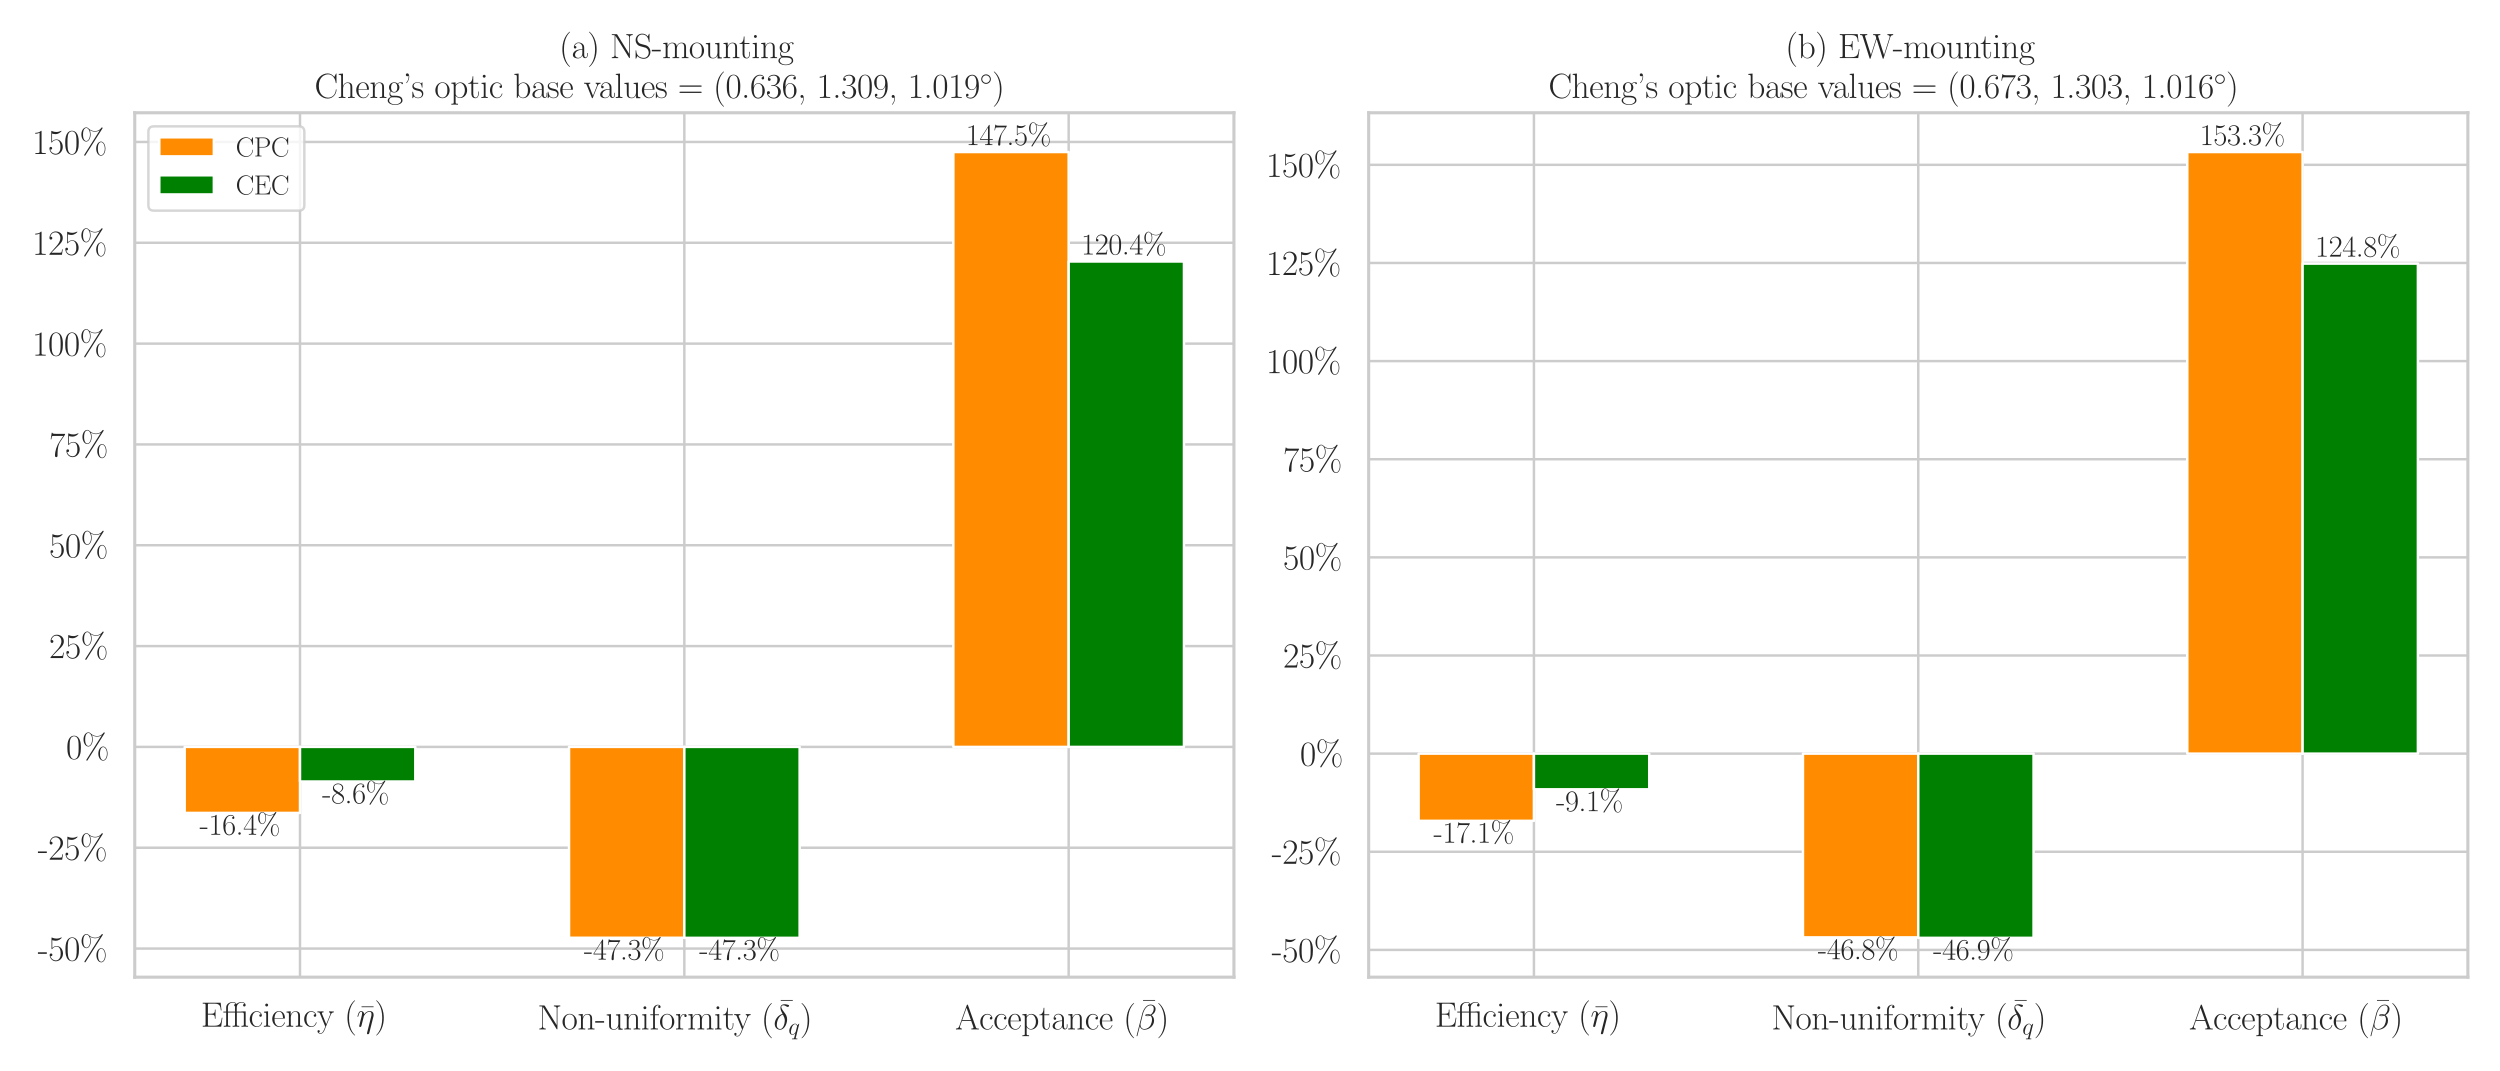<?xml version="1.0" encoding="utf-8" standalone="no"?>
<!DOCTYPE svg PUBLIC "-//W3C//DTD SVG 1.1//EN"
  "http://www.w3.org/Graphics/SVG/1.1/DTD/svg11.dtd">
<svg xmlns:xlink="http://www.w3.org/1999/xlink" width="1008pt" height="432pt" viewBox="0 0 1008 432" xmlns="http://www.w3.org/2000/svg" version="1.1">
 <defs>
  <style type="text/css">*{stroke-linejoin: round; stroke-linecap: butt}</style>
 </defs>
 <g id="figure_1">
  <g id="patch_1">
   <path d="M 0 432 
L 1008 432 
L 1008 0 
L 0 0 
z
" style="fill: #ffffff"/>
  </g>
  <g id="axes_1">
   <g id="patch_2">
    <path d="M 54.326 393.991 
L 497.52 393.991 
L 497.52 45.461 
L 54.326 45.461 
z
" style="fill: #ffffff"/>
   </g>
   <g id="matplotlib.axis_1">
    <g id="xtick_1">
     <g id="line2d_1">
      <path d="M 120.96 393.991 
L 120.96 45.461 
" clip-path="url(#pd14ae6d9f3)" style="fill: none; stroke: #cccccc; stroke-linecap: round"/>
     </g>
     <g id="text_1">
      <!-- Efficiency ($\bar{\eta}$) -->
      <g style="fill: #262626" transform="translate(81.018 413.952) scale(0.14 -0.14)">
       <defs>
        <path id="CMR17-45" d="M 3885 1615 
L 3770 1615 
C 3629 676 3546 166 2419 166 
L 1530 166 
C 1274 166 1261 197 1261 414 
L 1261 2176 
L 1862 2176 
C 2464 2176 2522 1960 2522 1430 
L 2637 1430 
L 2637 3081 
L 2522 3081 
C 2522 2557 2464 2342 1862 2342 
L 1261 2342 
L 1261 3913 
C 1261 4128 1274 4160 1530 4160 
L 2406 4160 
C 3398 4160 3514 3769 3603 2929 
L 3718 2929 
L 3565 4325 
L 326 4325 
L 326 4160 
C 768 4160 838 4160 838 3874 
L 838 451 
C 838 166 768 166 326 166 
L 326 0 
L 3654 0 
L 3885 1615 
z
" transform="scale(0.016)"/>
        <path id="CMR17-e" d="M 4154 2764 
C 4000 2764 3526 2764 3405 2739 
C 3366 2725 3354 2725 3277 2725 
L 2547 2725 
L 2547 3469 
C 2547 4073 3034 4352 3418 4352 
C 3539 4352 3814 4320 3955 4101 
C 3891 4101 3686 4101 3686 3878 
C 3686 3725 3789 3648 3917 3648 
C 4032 3648 4147 3712 4147 3885 
C 4147 4205 3840 4454 3443 4454 
C 3245 4454 2829 4410 2496 4095 
C 2413 4262 2202 4454 1837 4454 
C 1344 4454 634 4168 634 3469 
L 634 2725 
L 122 2725 
L 122 2560 
L 634 2560 
L 634 427 
C 634 184 608 153 198 153 
L 198 -13 
C 352 0 634 0 794 0 
C 960 0 1242 0 1395 -13 
L 1395 153 
C 986 153 960 178 960 427 
L 960 2560 
L 2234 2560 
L 2234 427 
C 2234 184 2208 153 1798 153 
L 1798 -13 
C 1952 0 2234 0 2394 0 
C 2560 0 2842 0 2995 -13 
L 2995 153 
C 2586 153 2560 178 2560 427 
L 2560 2560 
L 3501 2560 
C 3776 2560 3827 2502 3827 2222 
L 3827 427 
C 3827 184 3802 153 3392 153 
L 3392 -13 
C 3546 0 3827 0 3987 0 
C 4154 0 4435 0 4589 -13 
L 4589 153 
C 4179 153 4154 178 4154 427 
L 4154 2764 
z
M 947 2725 
L 947 3469 
C 947 4067 1421 4352 1818 4352 
C 2042 4352 2259 4256 2355 4101 
C 2291 4101 2080 4101 2080 3878 
C 2080 3762 2144 3686 2246 3654 
C 2234 3596 2234 3471 2234 3465 
L 2234 2725 
L 947 2725 
z
" transform="scale(0.016)"/>
        <path id="CMR17-63" d="M 2234 2240 
C 2112 2240 1933 2240 1933 2017 
C 1933 1838 2080 1787 2163 1787 
C 2208 1787 2394 1807 2394 2024 
C 2394 2467 1958 2803 1466 2803 
C 787 2803 211 2178 211 1363 
C 211 516 813 -64 1466 -64 
C 2259 -64 2458 677 2458 748 
C 2458 774 2451 793 2406 793 
C 2362 793 2355 787 2330 703 
C 2163 180 1798 51 1523 51 
C 1114 51 621 427 621 1369 
C 621 2338 1094 2688 1472 2688 
C 1722 2688 2093 2573 2234 2240 
z
" transform="scale(0.016)"/>
        <path id="CMR17-69" d="M 992 3909 
C 992 4049 877 4170 730 4170 
C 589 4170 467 4056 467 3909 
C 467 3769 582 3648 730 3648 
C 870 3648 992 3763 992 3909 
z
M 243 2706 
L 243 2541 
C 602 2541 653 2502 653 2197 
L 653 427 
C 653 184 627 153 218 153 
L 218 -13 
C 371 0 646 0 806 0 
C 960 0 1222 0 1370 -13 
L 1370 153 
C 992 153 979 191 979 420 
L 979 2776 
L 243 2706 
z
" transform="scale(0.016)"/>
        <path id="CMR17-65" d="M 2438 1472 
C 2464 1498 2464 1511 2464 1576 
C 2464 2238 2118 2816 1389 2816 
C 710 2816 173 2169 173 1383 
C 173 551 781 -64 1459 -64 
C 2176 -64 2458 607 2458 740 
C 2458 784 2419 784 2406 784 
C 2362 784 2355 771 2330 696 
C 2189 265 1837 51 1504 51 
C 1229 51 954 203 781 480 
C 582 803 582 1176 582 1472 
L 2438 1472 
z
M 589 1568 
C 634 2505 1126 2714 1382 2714 
C 1818 2714 2112 2297 2118 1568 
L 589 1568 
z
" transform="scale(0.016)"/>
        <path id="CMR17-6e" d="M 2656 1933 
C 2656 2259 2592 2790 1837 2790 
C 1331 2790 1069 2400 973 2144 
L 966 2144 
L 966 2790 
L 211 2720 
L 211 2554 
C 589 2554 646 2515 646 2208 
L 646 428 
C 646 184 621 153 211 153 
L 211 -13 
C 365 0 646 0 813 0 
C 979 0 1267 0 1421 -13 
L 1421 153 
C 1011 153 986 178 986 428 
L 986 1658 
C 986 2247 1344 2688 1792 2688 
C 2266 2688 2317 2266 2317 1958 
L 2317 428 
C 2317 184 2291 153 1882 153 
L 1882 -13 
C 2035 0 2317 0 2483 0 
C 2650 0 2938 0 3091 -13 
L 3091 153 
C 2682 153 2656 178 2656 428 
L 2656 1933 
z
" transform="scale(0.016)"/>
        <path id="CMR17-79" d="M 2496 2197 
C 2656 2586 2944 2586 3034 2586 
L 3034 2752 
C 2912 2752 2752 2752 2630 2752 
C 2496 2752 2285 2752 2157 2758 
L 2157 2592 
C 2400 2573 2406 2394 2406 2343 
C 2406 2280 2394 2248 2362 2171 
L 1664 449 
L 902 2306 
C 870 2382 870 2426 870 2433 
C 870 2573 1018 2586 1171 2586 
L 1171 2758 
C 1018 2752 742 2752 582 2752 
C 410 2752 205 2752 64 2758 
L 64 2586 
C 410 2586 448 2554 531 2350 
L 1485 15 
C 1197 -738 1030 -1178 627 -1178 
C 557 -1178 397 -1159 282 -1044 
C 429 -1031 493 -942 493 -833 
C 493 -725 416 -629 288 -629 
C 147 -629 77 -725 77 -840 
C 77 -1095 339 -1280 627 -1280 
C 998 -1280 1229 -922 1357 -604 
L 2496 2197 
z
" transform="scale(0.016)"/>
        <path id="CMR17-28" d="M 1958 -1561 
C 1958 -1555 1958 -1542 1939 -1523 
C 1645 -1224 858 -407 858 1581 
C 858 3569 1632 4379 1946 4697 
C 1946 4704 1958 4717 1958 4736 
C 1958 4755 1939 4768 1914 4768 
C 1843 4768 1299 4296 986 3594 
C 666 2887 576 2199 576 1588 
C 576 1128 621 351 1005 -471 
C 1312 -1135 1837 -1600 1914 -1600 
C 1946 -1600 1958 -1587 1958 -1561 
z
" transform="scale(0.016)"/>
        <path id="CMR17-16" d="M 2554 3520 
L 2554 3666 
L 378 3666 
L 378 3520 
L 2554 3520 
z
" transform="scale(0.016)"/>
        <path id="CMMI12-11" d="M 3040 1768 
C 3072 1895 3091 1973 3091 2145 
C 3091 2528 2867 2815 2381 2815 
C 1811 2815 1510 2413 1395 2254 
C 1376 2618 1114 2815 832 2815 
C 646 2815 499 2726 378 2483 
C 262 2254 173 1864 173 1839 
C 173 1813 198 1781 243 1781 
C 294 1781 301 1788 339 1934 
C 435 2311 557 2688 813 2688 
C 960 2688 1011 2586 1011 2394 
C 1011 2254 947 2005 902 1807 
L 723 1118 
C 698 996 627 709 595 593 
C 550 428 480 127 480 96 
C 480 6 550 -64 646 -64 
C 723 -64 813 -25 864 70 
C 877 102 934 326 966 453 
L 1107 1028 
L 1318 1871 
C 1331 1909 1491 2228 1728 2432 
C 1894 2586 2112 2688 2362 2688 
C 2618 2688 2707 2496 2707 2241 
C 2707 2055 2682 1953 2650 1831 
L 1907 -1107 
C 1901 -1139 1888 -1177 1888 -1216 
C 1888 -1312 1965 -1376 2061 -1376 
C 2118 -1376 2253 -1350 2304 -1158 
L 3040 1768 
z
" transform="scale(0.016)"/>
        <path id="CMR17-29" d="M 1683 1581 
C 1683 2040 1638 2817 1254 3639 
C 947 4303 422 4768 346 4768 
C 326 4768 301 4761 301 4729 
C 301 4717 307 4710 314 4697 
C 621 4378 1402 3568 1402 1584 
C 1402 -407 627 -1217 314 -1537 
C 307 -1549 301 -1556 301 -1568 
C 301 -1600 326 -1600 346 -1600 
C 416 -1600 960 -1128 1274 -426 
C 1594 281 1683 969 1683 1581 
z
" transform="scale(0.016)"/>
       </defs>
       <use xlink:href="#CMR17-45" transform="scale(0.996)"/>
       <use xlink:href="#CMR17-e" transform="translate(62.586 0) scale(0.996)"/>
       <use xlink:href="#CMR17-63" transform="translate(137.2 0) scale(0.996)"/>
       <use xlink:href="#CMR17-69" transform="translate(177.685 0) scale(0.996)"/>
       <use xlink:href="#CMR17-65" transform="translate(202.556 0) scale(0.996)"/>
       <use xlink:href="#CMR17-6e" transform="translate(243.042 0) scale(0.996)"/>
       <use xlink:href="#CMR17-63" transform="translate(293.937 0) scale(0.996)"/>
       <use xlink:href="#CMR17-79" transform="translate(334.423 0) scale(0.996)"/>
       <use xlink:href="#CMR17-28" transform="translate(412.792 0) scale(0.996)"/>
       <use xlink:href="#CMR17-16" transform="translate(456.499 0.006) scale(0.996)"/>
       <use xlink:href="#CMMI12-11" transform="translate(448.073 0) scale(0.996)"/>
       <use xlink:href="#CMR17-29" transform="translate(499.776 0) scale(0.996)"/>
      </g>
     </g>
    </g>
    <g id="xtick_2">
     <g id="line2d_2">
      <path d="M 275.923 393.991 
L 275.923 45.461 
" clip-path="url(#pd14ae6d9f3)" style="fill: none; stroke: #cccccc; stroke-linecap: round"/>
     </g>
     <g id="text_2">
      <!-- Non-uniformity ($\bar{\delta_q}$) -->
      <g style="fill: #262626" transform="translate(216.745 415.049) scale(0.14 -0.14)">
       <defs>
        <path id="CMR17-4e" d="M 1312 4250 
C 1267 4320 1261 4320 1139 4320 
L 326 4320 
L 326 4160 
L 448 4160 
C 704 4160 819 4129 838 4122 
L 838 610 
C 838 451 838 153 326 153 
L 326 -13 
C 474 0 742 0 902 0 
C 1062 0 1331 0 1478 -13 
L 1478 153 
C 966 153 966 451 966 610 
L 966 4033 
C 1011 3995 1011 3982 1056 3919 
L 3430 76 
C 3475 0 3494 0 3526 0 
C 3590 0 3590 19 3590 139 
L 3590 3705 
C 3590 3863 3590 4160 4102 4160 
L 4102 4326 
C 3955 4320 3686 4320 3526 4320 
C 3366 4320 3098 4320 2950 4326 
L 2950 4160 
C 3462 4160 3462 3862 3462 3703 
L 3462 763 
L 1312 4250 
z
" transform="scale(0.016)"/>
        <path id="CMR17-6f" d="M 2758 1356 
C 2758 2176 2163 2816 1466 2816 
C 768 2816 173 2176 173 1356 
C 173 551 768 -64 1466 -64 
C 2163 -64 2758 551 2758 1356 
z
M 1466 51 
C 1165 51 909 230 762 480 
C 602 767 582 1126 582 1408 
C 582 1677 595 2010 762 2298 
C 890 2509 1139 2714 1466 2714 
C 1754 2714 1997 2554 2150 2330 
C 2349 2029 2349 1607 2349 1408 
C 2349 1158 2336 775 2163 467 
C 1984 173 1709 51 1466 51 
z
" transform="scale(0.016)"/>
        <path id="CMR17-2d" d="M 1632 1216 
L 1632 1496 
L 26 1496 
L 26 1216 
L 1632 1216 
z
" transform="scale(0.016)"/>
        <path id="CMR17-75" d="M 1882 2693 
L 1882 2528 
C 2259 2528 2317 2489 2317 2186 
L 2317 1032 
C 2317 500 2029 38 1555 38 
C 1030 38 986 348 986 678 
L 986 2763 
L 211 2693 
L 211 2528 
C 467 2528 640 2528 646 2274 
L 646 1058 
C 646 633 646 361 813 183 
C 896 101 1056 -64 1517 -64 
C 2061 -64 2272 377 2323 506 
L 2330 506 
L 2330 -63 
L 3091 -63 
L 3091 128 
C 2714 128 2656 166 2656 473 
L 2656 2763 
L 1882 2693 
z
" transform="scale(0.016)"/>
        <path id="CMR17-66" d="M 979 2560 
L 1709 2560 
L 1709 2725 
L 966 2725 
L 966 3494 
C 966 4022 1235 4352 1510 4352 
C 1594 4352 1690 4327 1754 4282 
C 1702 4269 1568 4225 1568 4067 
C 1568 3901 1696 3850 1786 3850 
C 1875 3850 2003 3901 2003 4067 
C 2003 4308 1773 4454 1517 4454 
C 1152 4454 653 4156 653 3481 
L 653 2725 
L 141 2725 
L 141 2560 
L 653 2560 
L 653 427 
C 653 184 627 153 218 153 
L 218 -13 
C 371 0 666 0 832 0 
C 1018 0 1344 0 1517 -13 
L 1517 153 
C 1056 153 979 153 979 439 
L 979 2560 
z
" transform="scale(0.016)"/>
        <path id="CMR17-72" d="M 960 1497 
C 960 2112 1222 2688 1702 2688 
C 1747 2688 1792 2682 1837 2662 
C 1837 2662 1696 2617 1696 2452 
C 1696 2298 1818 2234 1914 2234 
C 1990 2234 2131 2279 2131 2458 
C 2131 2663 1926 2790 1709 2790 
C 1222 2790 1011 2317 947 2093 
L 941 2093 
L 941 2790 
L 198 2720 
L 198 2554 
C 576 2554 634 2515 634 2208 
L 634 428 
C 634 184 608 153 198 153 
L 198 -13 
C 352 0 646 0 813 0 
C 998 0 1325 0 1498 -13 
L 1498 153 
C 1037 153 960 153 960 440 
L 960 1497 
z
" transform="scale(0.016)"/>
        <path id="CMR17-6d" d="M 4326 1933 
C 4326 2252 4269 2790 3507 2790 
C 3072 2790 2771 2496 2656 2151 
L 2650 2151 
C 2573 2676 2195 2790 1837 2790 
C 1331 2790 1069 2400 973 2144 
L 966 2144 
L 966 2790 
L 211 2720 
L 211 2554 
C 589 2554 646 2515 646 2208 
L 646 428 
C 646 184 621 153 211 153 
L 211 -13 
C 365 0 646 0 813 0 
C 979 0 1267 0 1421 -13 
L 1421 153 
C 1011 153 986 178 986 428 
L 986 1658 
C 986 2247 1344 2688 1792 2688 
C 2266 2688 2317 2266 2317 1958 
L 2317 428 
C 2317 184 2291 153 1882 153 
L 1882 -13 
C 2035 0 2317 0 2483 0 
C 2650 0 2938 0 3091 -13 
L 3091 153 
C 2682 153 2656 178 2656 428 
L 2656 1658 
C 2656 2247 3014 2688 3462 2688 
C 3936 2688 3987 2266 3987 1958 
L 3987 428 
C 3987 184 3962 153 3552 153 
L 3552 -13 
C 3706 0 3987 0 4154 0 
C 4320 0 4608 0 4762 -13 
L 4762 153 
C 4352 153 4326 178 4326 428 
L 4326 1933 
z
" transform="scale(0.016)"/>
        <path id="CMR17-74" d="M 966 2560 
L 1862 2560 
L 1862 2725 
L 966 2725 
L 966 3904 
L 851 3904 
C 838 3245 614 2668 70 2668 
L 70 2560 
L 627 2560 
L 627 771 
C 627 650 627 -64 1370 -64 
C 1747 -64 1965 306 1965 777 
L 1965 1140 
L 1850 1140 
L 1850 783 
C 1850 344 1677 51 1408 51 
C 1222 51 966 178 966 758 
L 966 2560 
z
" transform="scale(0.016)"/>
        <path id="CMMI12-e" d="M 1664 2795 
C 845 2597 256 1748 256 1001 
C 256 319 717 -64 1229 -64 
C 1984 -64 2496 970 2496 1818 
C 2496 2392 2227 2744 2067 2954 
C 1830 3254 1446 3746 1446 4052 
C 1446 4161 1530 4352 1811 4352 
C 2010 4352 2131 4282 2323 4173 
C 2381 4134 2528 4052 2611 4052 
C 2746 4052 2842 4185 2842 4287 
C 2842 4409 2746 4428 2522 4479 
C 2221 4543 2131 4543 2022 4543 
C 1914 4543 1286 4543 1286 3892 
C 1286 3579 1446 3216 1664 2795 
z
M 1734 2669 
C 1978 2165 2074 1974 2074 1560 
C 2074 1063 1805 63 1235 63 
C 986 63 627 229 627 821 
C 627 1235 864 2439 1734 2669 
z
" transform="scale(0.016)"/>
        <path id="CMMI12-71" d="M 2822 2759 
C 2822 2790 2797 2816 2765 2816 
C 2714 2816 2464 2585 2342 2362 
C 2227 2646 2029 2816 1754 2816 
C 1030 2816 250 1884 250 939 
C 250 307 621 -64 1056 -64 
C 1395 -64 1677 193 1811 339 
L 1818 333 
L 1574 -615 
L 1517 -842 
C 1459 -1031 1363 -1031 1062 -1031 
C 992 -1031 928 -1031 928 -1152 
C 928 -1197 966 -1216 1011 -1216 
C 1101 -1216 1216 -1216 1306 -1216 
L 1958 -1216 
C 2054 -1216 2163 -1216 2259 -1216 
C 2298 -1216 2374 -1216 2374 -1095 
C 2374 -1031 2323 -1031 2227 -1031 
C 1926 -1031 1907 -986 1907 -935 
C 1907 -904 1914 -898 1933 -815 
L 2822 2759 
z
M 1920 762 
C 1888 652 1888 640 1798 518 
C 1658 339 1376 64 1075 64 
C 813 64 666 301 666 678 
C 666 1030 864 1747 986 2016 
C 1203 2464 1504 2695 1754 2695 
C 2176 2695 2259 2170 2259 2119 
C 2259 2113 2240 2028 2234 2016 
L 1920 762 
z
" transform="scale(0.016)"/>
       </defs>
       <use xlink:href="#CMR17-4e" transform="scale(0.996)"/>
       <use xlink:href="#CMR17-6f" transform="translate(69.072 0) scale(0.996)"/>
       <use xlink:href="#CMR17-6e" transform="translate(114.763 0) scale(0.996)"/>
       <use xlink:href="#CMR17-2d" transform="translate(165.658 0) scale(0.996)"/>
       <use xlink:href="#CMR17-75" transform="translate(195.734 0) scale(0.996)"/>
       <use xlink:href="#CMR17-6e" transform="translate(246.63 0) scale(0.996)"/>
       <use xlink:href="#CMR17-69" transform="translate(297.525 0) scale(0.996)"/>
       <use xlink:href="#CMR17-66" transform="translate(322.396 0) scale(0.996)"/>
       <use xlink:href="#CMR17-6f" transform="translate(349.87 0) scale(0.996)"/>
       <use xlink:href="#CMR17-72" transform="translate(395.56 0) scale(0.996)"/>
       <use xlink:href="#CMR17-6d" transform="translate(430.841 0) scale(0.996)"/>
       <use xlink:href="#CMR17-69" transform="translate(507.76 0) scale(0.996)"/>
       <use xlink:href="#CMR17-74" transform="translate(532.631 0) scale(0.996)"/>
       <use xlink:href="#CMR17-79" transform="translate(565.31 0) scale(0.996)"/>
       <use xlink:href="#CMR17-28" transform="translate(643.679 0) scale(0.996)"/>
       <use xlink:href="#CMR17-16" transform="translate(694.355 26.297) scale(0.996)"/>
       <use xlink:href="#CMMI12-e" transform="translate(678.959 0) scale(0.996)"/>
       <use xlink:href="#CMMI12-71" transform="translate(722.165 -14.944) scale(0.697)"/>
       <use xlink:href="#CMR17-29" transform="translate(755.441 0) scale(0.996)"/>
      </g>
     </g>
    </g>
    <g id="xtick_3">
     <g id="line2d_3">
      <path d="M 430.886 393.991 
L 430.886 45.461 
" clip-path="url(#pd14ae6d9f3)" style="fill: none; stroke: #cccccc; stroke-linecap: round"/>
     </g>
     <g id="text_3">
      <!-- Acceptance ($\bar{\beta}$) -->
      <g style="fill: #262626" transform="translate(385.107 415.049) scale(0.14 -0.14)">
       <defs>
        <path id="CMR17-41" d="M 2323 4378 
C 2291 4461 2278 4480 2214 4480 
C 2150 4480 2138 4461 2106 4378 
L 749 566 
C 627 223 371 153 147 153 
L 147 -13 
C 262 0 518 0 640 0 
C 800 0 1056 0 1210 -13 
L 1210 153 
C 909 153 864 361 864 439 
C 864 497 877 530 890 569 
L 1229 1536 
L 2906 1536 
L 3290 442 
C 3322 365 3322 352 3322 327 
C 3322 153 3046 153 2925 153 
L 2925 0 
C 3110 0 3443 0 3642 0 
C 3808 0 4128 0 4282 -13 
L 4282 153 
C 3942 153 3827 153 3744 387 
L 2323 4378 
z
M 2067 3893 
L 2848 1702 
L 1286 1702 
L 2067 3893 
z
" transform="scale(0.016)"/>
        <path id="CMR17-70" d="M 1408 -1063 
C 998 -1063 973 -1037 973 -789 
L 973 402 
C 1158 134 1427 -38 1766 -38 
C 2406 -38 3053 523 3053 1388 
C 3053 2191 2496 2802 1837 2802 
C 1453 2802 1139 2592 960 2338 
L 960 2802 
L 198 2732 
L 198 2567 
C 576 2567 634 2528 634 2223 
L 634 -789 
C 634 -1031 608 -1063 198 -1063 
L 198 -1228 
C 352 -1216 634 -1216 800 -1216 
C 966 -1216 1254 -1216 1408 -1228 
L 1408 -1063 
z
M 973 2012 
C 973 2102 973 2235 1222 2471 
C 1254 2497 1472 2688 1792 2688 
C 2259 2688 2643 2108 2643 1382 
C 2643 656 2234 64 1728 64 
C 1498 64 1248 172 1056 472 
C 973 612 973 650 973 752 
L 973 2012 
z
" transform="scale(0.016)"/>
        <path id="CMR17-61" d="M 2304 1653 
C 2304 2072 2304 2294 2035 2543 
C 1798 2752 1523 2816 1306 2816 
C 800 2816 435 2407 435 1971 
C 435 1728 627 1728 666 1728 
C 749 1728 896 1778 896 1954 
C 896 2112 774 2181 666 2181 
C 640 2181 608 2174 589 2168 
C 723 2592 1069 2714 1293 2714 
C 1613 2714 1965 2429 1965 1885 
L 1965 1600 
C 1587 1600 1133 1549 774 1357 
C 371 1133 256 813 256 570 
C 256 77 832 -64 1171 -64 
C 1523 -64 1850 139 1990 511 
C 2003 233 2182 -18 2464 -18 
C 2598 -18 2938 70 2938 567 
L 2938 920 
L 2822 920 
L 2822 562 
C 2822 178 2650 128 2566 128 
C 2304 128 2304 458 2304 738 
L 2304 1653 
z
M 1965 870 
C 1965 317 1568 38 1216 38 
C 896 38 646 275 646 570 
C 646 761 730 1100 1101 1305 
C 1408 1478 1760 1504 1965 1504 
L 1965 870 
z
" transform="scale(0.016)"/>
        <path id="CMMI12-c" d="M 3622 3701 
C 3622 4081 3296 4480 2714 4480 
C 1888 4480 1363 3477 1197 2816 
L 186 -1172 
C 173 -1223 211 -1236 243 -1236 
C 288 -1236 320 -1230 326 -1198 
L 774 586 
C 838 229 1190 -64 1568 -64 
C 2483 -64 3347 650 3347 1599 
C 3347 1841 3290 2083 3155 2287 
C 3078 2408 2982 2497 2880 2574 
C 3341 2815 3622 3200 3622 3701 
z
M 2509 2580 
C 2406 2542 2304 2529 2182 2529 
C 2093 2529 2010 2523 1894 2561 
C 1958 2606 2054 2618 2189 2618 
C 2304 2618 2419 2606 2509 2580 
z
M 3290 3758 
C 3290 3410 3117 2903 2701 2669 
C 2579 2718 2413 2752 2272 2752 
C 2138 2752 1754 2752 1754 2555 
C 1754 2389 2106 2389 2214 2389 
C 2381 2389 2528 2432 2682 2484 
C 2886 2318 2976 2101 2976 1783 
C 2976 1413 2874 1115 2752 841 
C 2541 369 2042 64 1600 64 
C 1133 64 890 432 890 864 
C 890 922 890 1005 915 1099 
L 1331 2771 
C 1542 3603 2080 4353 2701 4353 
C 3162 4353 3290 4036 3290 3758 
z
" transform="scale(0.016)"/>
       </defs>
       <use xlink:href="#CMR17-41" transform="scale(0.996)"/>
       <use xlink:href="#CMR17-63" transform="translate(69.072 0) scale(0.996)"/>
       <use xlink:href="#CMR17-63" transform="translate(109.558 0) scale(0.996)"/>
       <use xlink:href="#CMR17-65" transform="translate(150.044 0) scale(0.996)"/>
       <use xlink:href="#CMR17-70" transform="translate(190.529 0) scale(0.996)"/>
       <use xlink:href="#CMR17-74" transform="translate(241.425 0) scale(0.996)"/>
       <use xlink:href="#CMR17-61" transform="translate(276.706 0) scale(0.996)"/>
       <use xlink:href="#CMR17-6e" transform="translate(322.396 0) scale(0.996)"/>
       <use xlink:href="#CMR17-63" transform="translate(373.291 0) scale(0.996)"/>
       <use xlink:href="#CMR17-65" transform="translate(413.777 0) scale(0.996)"/>
       <use xlink:href="#CMR17-28" transform="translate(484.339 0) scale(0.996)"/>
       <use xlink:href="#CMR17-16" transform="translate(535.2 26.297) scale(0.996)"/>
       <use xlink:href="#CMMI12-c" transform="translate(519.619 0) scale(0.996)"/>
       <use xlink:href="#CMR17-29" transform="translate(580.213 0) scale(0.996)"/>
      </g>
     </g>
    </g>
   </g>
   <g id="matplotlib.axis_2">
    <g id="ytick_1">
     <g id="line2d_4">
      <path d="M 54.326 382.458 
L 497.52 382.458 
" clip-path="url(#pd14ae6d9f3)" style="fill: none; stroke: #cccccc; stroke-linecap: round"/>
     </g>
     <g id="text_4">
      <!-- -50$\%$ -->
      <g style="fill: #262626" transform="translate(15.236 387.301) scale(0.14 -0.14)">
       <defs>
        <path id="CMR17-35" d="M 730 3692 
C 794 3666 1056 3584 1325 3584 
C 1920 3584 2246 3911 2432 4100 
C 2432 4157 2432 4192 2394 4192 
C 2387 4192 2374 4192 2323 4163 
C 2099 4058 1837 3973 1517 3973 
C 1325 3973 1037 3999 723 4139 
C 653 4171 640 4171 634 4171 
C 602 4171 595 4164 595 4037 
L 595 2203 
C 595 2089 595 2057 659 2057 
C 691 2057 704 2070 736 2114 
C 941 2401 1222 2522 1542 2522 
C 1766 2522 2246 2382 2246 1289 
C 2246 1085 2246 715 2054 421 
C 1894 159 1645 25 1370 25 
C 947 25 518 320 403 814 
C 429 807 480 795 506 795 
C 589 795 749 840 749 1038 
C 749 1210 627 1280 506 1280 
C 358 1280 262 1190 262 1011 
C 262 454 704 -128 1382 -128 
C 2042 -128 2669 440 2669 1264 
C 2669 2030 2170 2624 1549 2624 
C 1222 2624 947 2503 730 2274 
L 730 3692 
z
" transform="scale(0.016)"/>
        <path id="CMR17-30" d="M 2688 2025 
C 2688 2416 2682 3080 2413 3591 
C 2176 4039 1798 4198 1466 4198 
C 1158 4198 768 4058 525 3597 
C 269 3118 243 2524 243 2025 
C 243 1661 250 1106 448 619 
C 723 -39 1216 -128 1466 -128 
C 1760 -128 2208 -7 2470 600 
C 2662 1042 2688 1559 2688 2025 
z
M 1466 -26 
C 1056 -26 813 325 723 812 
C 653 1188 653 1738 653 2096 
C 653 2588 653 2997 736 3387 
C 858 3929 1216 4096 1466 4096 
C 1728 4096 2067 3923 2189 3400 
C 2272 3036 2278 2607 2278 2096 
C 2278 1680 2278 1169 2202 792 
C 2067 95 1690 -26 1466 -26 
z
" transform="scale(0.016)"/>
        <path id="CMR17-25" d="M 4640 959 
C 4640 1698 4275 2240 3846 2240 
C 3411 2240 2970 1736 2970 959 
C 2970 183 3405 -320 3846 -320 
C 4275 -320 4640 215 4640 959 
z
M 3853 -218 
C 3686 -218 3270 -66 3270 959 
C 3270 1991 3686 2138 3853 2138 
C 4205 2138 4525 1634 4525 959 
C 4525 285 4205 -218 3853 -218 
z
M 4083 4577 
C 4128 4647 4134 4653 4134 4685 
C 4134 4761 4077 4800 4026 4800 
C 3962 4800 3936 4756 3891 4706 
C 3520 4190 3008 4134 2746 4134 
C 2106 4134 1715 4494 1594 4607 
C 1510 4682 1389 4800 1171 4800 
C 736 4800 294 4296 294 3519 
C 294 2743 730 2240 1171 2240 
C 1600 2240 1965 2778 1965 3527 
C 1965 3969 1830 4270 1811 4308 
C 2202 4064 2586 4032 2752 4032 
C 3162 4032 3456 4183 3616 4289 
L 3622 4283 
L 858 -84 
C 800 -174 800 -187 800 -206 
C 800 -276 858 -320 915 -320 
C 973 -320 992 -289 1037 -218 
L 4083 4577 
z
M 1178 2342 
C 1011 2342 595 2494 595 3519 
C 595 4551 1011 4698 1178 4698 
C 1530 4698 1850 4194 1850 3519 
C 1850 2845 1530 2342 1178 2342 
z
" transform="scale(0.016)"/>
       </defs>
       <use xlink:href="#CMR17-2d" transform="scale(0.996)"/>
       <use xlink:href="#CMR17-35" transform="translate(30.076 0) scale(0.996)"/>
       <use xlink:href="#CMR17-30" transform="translate(75.766 0) scale(0.996)"/>
       <use xlink:href="#CMR17-25" transform="translate(121.457 0) scale(0.996)"/>
      </g>
     </g>
    </g>
    <g id="ytick_2">
     <g id="line2d_5">
      <path d="M 54.326 341.805 
L 497.52 341.805 
" clip-path="url(#pd14ae6d9f3)" style="fill: none; stroke: #cccccc; stroke-linecap: round"/>
     </g>
     <g id="text_5">
      <!-- -25$\%$ -->
      <g style="fill: #262626" transform="translate(15.236 346.648) scale(0.14 -0.14)">
       <defs>
        <path id="CMR17-32" d="M 2669 989 
L 2554 989 
C 2490 536 2438 459 2413 420 
C 2381 369 1920 369 1830 369 
L 602 369 
C 832 619 1280 1072 1824 1597 
C 2214 1967 2669 2402 2669 3035 
C 2669 3790 2067 4224 1395 4224 
C 691 4224 262 3604 262 3030 
C 262 2780 448 2748 525 2748 
C 589 2748 781 2787 781 3010 
C 781 3207 614 3264 525 3264 
C 486 3264 448 3258 422 3245 
C 544 3790 915 4058 1306 4058 
C 1862 4058 2227 3617 2227 3035 
C 2227 2479 1901 2000 1536 1584 
L 262 146 
L 262 0 
L 2515 0 
L 2669 989 
z
" transform="scale(0.016)"/>
       </defs>
       <use xlink:href="#CMR17-2d" transform="scale(0.996)"/>
       <use xlink:href="#CMR17-32" transform="translate(30.076 0) scale(0.996)"/>
       <use xlink:href="#CMR17-35" transform="translate(75.766 0) scale(0.996)"/>
       <use xlink:href="#CMR17-25" transform="translate(121.457 0) scale(0.996)"/>
      </g>
     </g>
    </g>
    <g id="ytick_3">
     <g id="line2d_6">
      <path d="M 54.326 301.153 
L 497.52 301.153 
" clip-path="url(#pd14ae6d9f3)" style="fill: none; stroke: #cccccc; stroke-linecap: round"/>
     </g>
     <g id="text_6">
      <!-- 0$\%$ -->
      <g style="fill: #262626" transform="translate(26.617 305.996) scale(0.14 -0.14)">
       <use xlink:href="#CMR17-30" transform="scale(0.996)"/>
       <use xlink:href="#CMR17-25" transform="translate(45.69 0) scale(0.996)"/>
      </g>
     </g>
    </g>
    <g id="ytick_4">
     <g id="line2d_7">
      <path d="M 54.326 260.5 
L 497.52 260.5 
" clip-path="url(#pd14ae6d9f3)" style="fill: none; stroke: #cccccc; stroke-linecap: round"/>
     </g>
     <g id="text_7">
      <!-- 25$\%$ -->
      <g style="fill: #262626" transform="translate(19.788 265.343) scale(0.14 -0.14)">
       <use xlink:href="#CMR17-32" transform="scale(0.996)"/>
       <use xlink:href="#CMR17-35" transform="translate(45.69 0) scale(0.996)"/>
       <use xlink:href="#CMR17-25" transform="translate(91.381 0) scale(0.996)"/>
      </g>
     </g>
    </g>
    <g id="ytick_5">
     <g id="line2d_8">
      <path d="M 54.326 219.848 
L 497.52 219.848 
" clip-path="url(#pd14ae6d9f3)" style="fill: none; stroke: #cccccc; stroke-linecap: round"/>
     </g>
     <g id="text_8">
      <!-- 50$\%$ -->
      <g style="fill: #262626" transform="translate(19.788 224.691) scale(0.14 -0.14)">
       <use xlink:href="#CMR17-35" transform="scale(0.996)"/>
       <use xlink:href="#CMR17-30" transform="translate(45.69 0) scale(0.996)"/>
       <use xlink:href="#CMR17-25" transform="translate(91.381 0) scale(0.996)"/>
      </g>
     </g>
    </g>
    <g id="ytick_6">
     <g id="line2d_9">
      <path d="M 54.326 179.195 
L 497.52 179.195 
" clip-path="url(#pd14ae6d9f3)" style="fill: none; stroke: #cccccc; stroke-linecap: round"/>
     </g>
     <g id="text_9">
      <!-- 75$\%$ -->
      <g style="fill: #262626" transform="translate(19.788 184.038) scale(0.14 -0.14)">
       <defs>
        <path id="CMR17-37" d="M 2886 3941 
L 2886 4081 
L 1382 4081 
C 634 4081 621 4165 595 4288 
L 480 4288 
L 294 3094 
L 410 3094 
C 429 3215 474 3540 550 3661 
C 589 3712 1062 3712 1171 3712 
L 2579 3712 
L 1869 2661 
C 1395 1954 1069 999 1069 165 
C 1069 89 1069 -128 1299 -128 
C 1530 -128 1530 89 1530 171 
L 1530 465 
C 1530 1508 1709 2196 2003 2636 
L 2886 3941 
z
" transform="scale(0.016)"/>
       </defs>
       <use xlink:href="#CMR17-37" transform="scale(0.996)"/>
       <use xlink:href="#CMR17-35" transform="translate(45.69 0) scale(0.996)"/>
       <use xlink:href="#CMR17-25" transform="translate(91.381 0) scale(0.996)"/>
      </g>
     </g>
    </g>
    <g id="ytick_7">
     <g id="line2d_10">
      <path d="M 54.326 138.543 
L 497.52 138.543 
" clip-path="url(#pd14ae6d9f3)" style="fill: none; stroke: #cccccc; stroke-linecap: round"/>
     </g>
     <g id="text_10">
      <!-- 100$\%$ -->
      <g style="fill: #262626" transform="translate(12.96 143.386) scale(0.14 -0.14)">
       <defs>
        <path id="CMR17-31" d="M 1702 4058 
C 1702 4192 1696 4192 1606 4192 
C 1357 3916 979 3827 621 3827 
C 602 3827 570 3827 563 3808 
C 557 3795 557 3782 557 3648 
C 755 3648 1088 3686 1344 3839 
L 1344 461 
C 1344 236 1331 160 781 160 
L 589 160 
L 589 0 
C 896 0 1216 0 1523 0 
C 1830 0 2150 0 2458 0 
L 2458 160 
L 2266 160 
C 1715 160 1702 230 1702 458 
L 1702 4058 
z
" transform="scale(0.016)"/>
       </defs>
       <use xlink:href="#CMR17-31" transform="scale(0.996)"/>
       <use xlink:href="#CMR17-30" transform="translate(45.69 0) scale(0.996)"/>
       <use xlink:href="#CMR17-30" transform="translate(91.381 0) scale(0.996)"/>
       <use xlink:href="#CMR17-25" transform="translate(137.071 0) scale(0.996)"/>
      </g>
     </g>
    </g>
    <g id="ytick_8">
     <g id="line2d_11">
      <path d="M 54.326 97.89 
L 497.52 97.89 
" clip-path="url(#pd14ae6d9f3)" style="fill: none; stroke: #cccccc; stroke-linecap: round"/>
     </g>
     <g id="text_11">
      <!-- 125$\%$ -->
      <g style="fill: #262626" transform="translate(12.96 102.733) scale(0.14 -0.14)">
       <use xlink:href="#CMR17-31" transform="scale(0.996)"/>
       <use xlink:href="#CMR17-32" transform="translate(45.69 0) scale(0.996)"/>
       <use xlink:href="#CMR17-35" transform="translate(91.381 0) scale(0.996)"/>
       <use xlink:href="#CMR17-25" transform="translate(137.071 0) scale(0.996)"/>
      </g>
     </g>
    </g>
    <g id="ytick_9">
     <g id="line2d_12">
      <path d="M 54.326 57.238 
L 497.52 57.238 
" clip-path="url(#pd14ae6d9f3)" style="fill: none; stroke: #cccccc; stroke-linecap: round"/>
     </g>
     <g id="text_12">
      <!-- 150$\%$ -->
      <g style="fill: #262626" transform="translate(12.96 62.081) scale(0.14 -0.14)">
       <use xlink:href="#CMR17-31" transform="scale(0.996)"/>
       <use xlink:href="#CMR17-35" transform="translate(45.69 0) scale(0.996)"/>
       <use xlink:href="#CMR17-30" transform="translate(91.381 0) scale(0.996)"/>
       <use xlink:href="#CMR17-25" transform="translate(137.071 0) scale(0.996)"/>
      </g>
     </g>
    </g>
   </g>
   <g id="patch_3">
    <path d="M 74.471 301.153 
L 120.96 301.153 
L 120.96 327.756 
L 74.471 327.756 
z
" clip-path="url(#pd14ae6d9f3)" style="fill: #ff8c00; stroke: #ffffff; stroke-linejoin: miter"/>
   </g>
   <g id="patch_4">
    <path d="M 229.434 301.153 
L 275.923 301.153 
L 275.923 378.116 
L 229.434 378.116 
z
" clip-path="url(#pd14ae6d9f3)" style="fill: #ff8c00; stroke: #ffffff; stroke-linejoin: miter"/>
   </g>
   <g id="patch_5">
    <path d="M 384.397 301.153 
L 430.886 301.153 
L 430.886 61.303 
L 384.397 61.303 
z
" clip-path="url(#pd14ae6d9f3)" style="fill: #ff8c00; stroke: #ffffff; stroke-linejoin: miter"/>
   </g>
   <g id="patch_6">
    <path d="M 120.96 301.153 
L 167.449 301.153 
L 167.449 315.089 
L 120.96 315.089 
z
" clip-path="url(#pd14ae6d9f3)" style="fill: #008000; stroke: #ffffff; stroke-linejoin: miter"/>
   </g>
   <g id="patch_7">
    <path d="M 275.923 301.153 
L 322.412 301.153 
L 322.412 378.149 
L 275.923 378.149 
z
" clip-path="url(#pd14ae6d9f3)" style="fill: #008000; stroke: #ffffff; stroke-linejoin: miter"/>
   </g>
   <g id="patch_8">
    <path d="M 430.886 301.153 
L 477.375 301.153 
L 477.375 105.435 
L 430.886 105.435 
z
" clip-path="url(#pd14ae6d9f3)" style="fill: #008000; stroke: #ffffff; stroke-linejoin: miter"/>
   </g>
   <g id="patch_9">
    <path d="M 54.326 393.991 
L 54.326 45.461 
" style="fill: none; stroke: #cccccc; stroke-width: 1.25; stroke-linejoin: miter; stroke-linecap: square"/>
   </g>
   <g id="patch_10">
    <path d="M 497.52 393.991 
L 497.52 45.461 
" style="fill: none; stroke: #cccccc; stroke-width: 1.25; stroke-linejoin: miter; stroke-linecap: square"/>
   </g>
   <g id="patch_11">
    <path d="M 54.326 393.991 
L 497.52 393.991 
" style="fill: none; stroke: #cccccc; stroke-width: 1.25; stroke-linejoin: miter; stroke-linecap: square"/>
   </g>
   <g id="patch_12">
    <path d="M 54.326 45.461 
L 497.52 45.461 
" style="fill: none; stroke: #cccccc; stroke-width: 1.25; stroke-linejoin: miter; stroke-linecap: square"/>
   </g>
   <g id="text_13">
    <!-- -16.4$\%$ -->
    <g style="fill: #262626" transform="translate(80.482 336.558) scale(0.12 -0.12)">
     <defs>
      <path id="CMR17-36" d="M 678 2176 
C 678 3690 1395 4032 1811 4032 
C 1946 4032 2272 4009 2400 3776 
C 2298 3776 2106 3776 2106 3553 
C 2106 3381 2246 3323 2336 3323 
C 2394 3323 2566 3348 2566 3560 
C 2566 3954 2246 4179 1805 4179 
C 1043 4179 243 3390 243 1984 
C 243 253 966 -128 1478 -128 
C 2099 -128 2688 427 2688 1283 
C 2688 2081 2170 2662 1517 2662 
C 1126 2662 838 2407 678 1960 
L 678 2176 
z
M 1478 25 
C 691 25 691 1200 691 1436 
C 691 1896 909 2560 1504 2560 
C 1613 2560 1926 2560 2138 2120 
C 2253 1870 2253 1609 2253 1289 
C 2253 944 2253 690 2118 434 
C 1978 171 1773 25 1478 25 
z
" transform="scale(0.016)"/>
      <path id="CMR17-2e" d="M 1062 261 
C 1062 420 934 522 800 522 
C 672 522 538 420 538 261 
C 538 102 666 0 800 0 
C 928 0 1062 102 1062 261 
z
" transform="scale(0.016)"/>
      <path id="CMR17-34" d="M 2150 4122 
C 2150 4256 2144 4256 2029 4256 
L 128 1254 
L 128 1088 
L 1779 1088 
L 1779 457 
C 1779 224 1766 160 1318 160 
L 1197 160 
L 1197 0 
C 1402 0 1747 0 1965 0 
C 2182 0 2528 0 2733 0 
L 2733 160 
L 2611 160 
C 2163 160 2150 224 2150 457 
L 2150 1088 
L 2803 1088 
L 2803 1254 
L 2150 1254 
L 2150 4122 
z
M 1798 3703 
L 1798 1254 
L 256 1254 
L 1798 3703 
z
" transform="scale(0.016)"/>
     </defs>
     <use xlink:href="#CMR17-2d" transform="scale(0.996)"/>
     <use xlink:href="#CMR17-31" transform="translate(30.076 0) scale(0.996)"/>
     <use xlink:href="#CMR17-36" transform="translate(75.766 0) scale(0.996)"/>
     <use xlink:href="#CMR17-2e" transform="translate(121.457 0) scale(0.996)"/>
     <use xlink:href="#CMR17-34" transform="translate(146.328 0) scale(0.996)"/>
     <use xlink:href="#CMR17-25" transform="translate(192.018 0) scale(0.996)"/>
    </g>
   </g>
   <g id="text_14">
    <!-- -47.3$\%$ -->
    <g style="fill: #262626" transform="translate(235.445 386.918) scale(0.12 -0.12)">
     <defs>
      <path id="CMR17-33" d="M 1414 2157 
C 1984 2157 2234 1662 2234 1090 
C 2234 320 1824 25 1453 25 
C 1114 25 563 194 390 693 
C 422 680 454 680 486 680 
C 640 680 755 782 755 948 
C 755 1133 614 1216 486 1216 
C 378 1216 211 1165 211 926 
C 211 335 787 -128 1466 -128 
C 2176 -128 2720 430 2720 1085 
C 2720 1707 2208 2157 1600 2227 
C 2086 2328 2554 2756 2554 3329 
C 2554 3820 2048 4179 1472 4179 
C 890 4179 378 3829 378 3329 
C 378 3110 544 3072 627 3072 
C 762 3072 877 3155 877 3321 
C 877 3486 762 3569 627 3569 
C 602 3569 570 3569 544 3557 
C 730 3959 1235 4032 1459 4032 
C 1683 4032 2106 3925 2106 3320 
C 2106 3143 2080 2828 1862 2550 
C 1670 2304 1453 2304 1242 2284 
C 1210 2284 1062 2269 1037 2269 
C 992 2263 966 2257 966 2208 
C 966 2163 973 2157 1101 2157 
L 1414 2157 
z
" transform="scale(0.016)"/>
     </defs>
     <use xlink:href="#CMR17-2d" transform="scale(0.996)"/>
     <use xlink:href="#CMR17-34" transform="translate(30.076 0) scale(0.996)"/>
     <use xlink:href="#CMR17-37" transform="translate(75.766 0) scale(0.996)"/>
     <use xlink:href="#CMR17-2e" transform="translate(121.457 0) scale(0.996)"/>
     <use xlink:href="#CMR17-33" transform="translate(146.328 0) scale(0.996)"/>
     <use xlink:href="#CMR17-25" transform="translate(192.018 0) scale(0.996)"/>
    </g>
   </g>
   <g id="text_15">
    <!-- 147.5$\%$ -->
    <g style="fill: #262626" transform="translate(389.432 58.478) scale(0.12 -0.12)">
     <use xlink:href="#CMR17-31" transform="scale(0.996)"/>
     <use xlink:href="#CMR17-34" transform="translate(45.69 0) scale(0.996)"/>
     <use xlink:href="#CMR17-37" transform="translate(91.381 0) scale(0.996)"/>
     <use xlink:href="#CMR17-2e" transform="translate(137.071 0) scale(0.996)"/>
     <use xlink:href="#CMR17-35" transform="translate(161.942 0) scale(0.996)"/>
     <use xlink:href="#CMR17-25" transform="translate(207.633 0) scale(0.996)"/>
    </g>
   </g>
   <g id="text_16">
    <!-- -8.6$\%$ -->
    <g style="fill: #262626" transform="translate(129.897 323.891) scale(0.12 -0.12)">
     <defs>
      <path id="CMR17-38" d="M 1741 2264 
C 2144 2467 2554 2773 2554 3263 
C 2554 3841 1990 4179 1472 4179 
C 890 4179 378 3759 378 3180 
C 378 3021 416 2747 666 2505 
C 730 2442 998 2251 1171 2130 
C 883 1983 211 1634 211 934 
C 211 279 838 -128 1459 -128 
C 2144 -128 2720 362 2720 1010 
C 2720 1590 2330 1857 2074 2029 
L 1741 2264 
z
M 902 2822 
C 851 2854 595 3051 595 3351 
C 595 3739 998 4032 1459 4032 
C 1965 4032 2336 3676 2336 3262 
C 2336 2669 1670 2331 1638 2331 
C 1632 2331 1626 2331 1574 2370 
L 902 2822 
z
M 2080 1519 
C 2176 1449 2483 1240 2483 851 
C 2483 381 2010 25 1472 25 
C 890 25 448 438 448 940 
C 448 1443 838 1862 1280 2060 
L 2080 1519 
z
" transform="scale(0.016)"/>
     </defs>
     <use xlink:href="#CMR17-2d" transform="scale(0.996)"/>
     <use xlink:href="#CMR17-38" transform="translate(30.076 0) scale(0.996)"/>
     <use xlink:href="#CMR17-2e" transform="translate(75.766 0) scale(0.996)"/>
     <use xlink:href="#CMR17-36" transform="translate(100.638 0) scale(0.996)"/>
     <use xlink:href="#CMR17-25" transform="translate(146.328 0) scale(0.996)"/>
    </g>
   </g>
   <g id="text_17">
    <!-- -47.3$\%$ -->
    <g style="fill: #262626" transform="translate(281.934 386.951) scale(0.12 -0.12)">
     <use xlink:href="#CMR17-2d" transform="scale(0.996)"/>
     <use xlink:href="#CMR17-34" transform="translate(30.076 0) scale(0.996)"/>
     <use xlink:href="#CMR17-37" transform="translate(75.766 0) scale(0.996)"/>
     <use xlink:href="#CMR17-2e" transform="translate(121.457 0) scale(0.996)"/>
     <use xlink:href="#CMR17-33" transform="translate(146.328 0) scale(0.996)"/>
     <use xlink:href="#CMR17-25" transform="translate(192.018 0) scale(0.996)"/>
    </g>
   </g>
   <g id="text_18">
    <!-- 120.4$\%$ -->
    <g style="fill: #262626" transform="translate(435.921 102.611) scale(0.12 -0.12)">
     <use xlink:href="#CMR17-31" transform="scale(0.996)"/>
     <use xlink:href="#CMR17-32" transform="translate(45.69 0) scale(0.996)"/>
     <use xlink:href="#CMR17-30" transform="translate(91.381 0) scale(0.996)"/>
     <use xlink:href="#CMR17-2e" transform="translate(137.071 0) scale(0.996)"/>
     <use xlink:href="#CMR17-34" transform="translate(161.942 0) scale(0.996)"/>
     <use xlink:href="#CMR17-25" transform="translate(207.633 0) scale(0.996)"/>
    </g>
   </g>
   <g id="text_19">
    <!-- (a) NS-mounting -->
    <g style="fill: #262626" transform="translate(225.471 23.421) scale(0.14 -0.14)">
     <defs>
      <path id="CMR17-53" d="M 2803 4290 
C 2803 4404 2797 4411 2758 4411 
C 2720 4411 2707 4385 2682 4328 
L 2490 3907 
C 2246 4257 1875 4416 1472 4416 
C 819 4416 294 3901 294 3253 
C 294 3056 339 2776 557 2510 
C 794 2218 1018 2167 1530 2033 
C 1722 1982 2042 1899 2106 1874 
C 2470 1722 2662 1341 2662 985 
C 2662 527 2336 38 1779 38 
C 1094 38 454 419 410 1311 
C 403 1413 397 1419 352 1419 
C 301 1419 294 1413 294 1285 
L 294 -1 
C 294 -115 301 -122 339 -122 
C 384 -122 397 -90 486 108 
C 493 127 493 140 614 381 
C 934 -39 1472 -128 1779 -128 
C 2477 -128 2970 451 2970 1124 
C 2970 1454 2848 1708 2778 1823 
C 2509 2230 2221 2306 1914 2382 
C 1869 2402 1856 2402 1498 2490 
C 1152 2579 1005 2624 845 2796 
C 666 2992 602 3196 602 3399 
C 602 3812 934 4263 1478 4263 
C 2157 4263 2579 3786 2675 2993 
C 2694 2878 2701 2872 2746 2872 
C 2803 2872 2803 2891 2803 2999 
L 2803 4290 
z
" transform="scale(0.016)"/>
      <path id="CMR17-67" d="M 710 1164 
C 832 1068 1043 960 1299 960 
C 1805 960 2240 1357 2240 1888 
C 2240 2054 2189 2310 1997 2509 
C 2176 2692 2438 2752 2586 2752 
C 2611 2752 2650 2752 2682 2734 
C 2656 2728 2598 2703 2598 2605 
C 2598 2527 2656 2471 2739 2471 
C 2835 2471 2886 2533 2886 2614 
C 2886 2731 2790 2854 2586 2854 
C 2330 2854 2106 2738 1926 2580 
C 1734 2753 1504 2816 1299 2816 
C 794 2816 358 2419 358 1888 
C 358 1522 570 1292 634 1228 
C 442 1004 442 743 442 711 
C 442 545 506 302 723 168 
C 390 85 128 -169 128 -486 
C 128 -943 736 -1280 1466 -1280 
C 2170 -1280 2803 -956 2803 -479 
C 2803 384 1856 384 1363 384 
C 1216 384 954 384 922 391 
C 723 423 589 602 589 826 
C 589 883 589 1024 710 1164 
z
M 1299 1068 
C 736 1068 736 1760 736 1889 
C 736 2016 736 2708 1299 2708 
C 1862 2708 1862 2016 1862 1889 
C 1862 1760 1862 1068 1299 1068 
z
M 1466 -1171 
C 826 -1171 384 -835 384 -486 
C 384 -289 493 -105 634 -4 
C 794 104 858 104 1293 104 
C 1818 104 2547 104 2547 -486 
C 2547 -835 2106 -1171 1466 -1171 
z
" transform="scale(0.016)"/>
     </defs>
     <use xlink:href="#CMR17-28" transform="scale(0.996)"/>
     <use xlink:href="#CMR17-61" transform="translate(35.281 0) scale(0.996)"/>
     <use xlink:href="#CMR17-29" transform="translate(80.971 0) scale(0.996)"/>
     <use xlink:href="#CMR17-4e" transform="translate(146.328 0) scale(0.996)"/>
     <use xlink:href="#CMR17-53" transform="translate(215.4 0) scale(0.996)"/>
     <use xlink:href="#CMR17-2d" transform="translate(266.296 0) scale(0.996)"/>
     <use xlink:href="#CMR17-6d" transform="translate(296.372 0) scale(0.996)"/>
     <use xlink:href="#CMR17-6f" transform="translate(373.291 0) scale(0.996)"/>
     <use xlink:href="#CMR17-75" transform="translate(418.982 0) scale(0.996)"/>
     <use xlink:href="#CMR17-6e" transform="translate(469.877 0) scale(0.996)"/>
     <use xlink:href="#CMR17-74" transform="translate(518.17 0) scale(0.996)"/>
     <use xlink:href="#CMR17-69" transform="translate(553.451 0) scale(0.996)"/>
     <use xlink:href="#CMR17-6e" transform="translate(578.322 0) scale(0.996)"/>
     <use xlink:href="#CMR17-67" transform="translate(629.217 0) scale(0.996)"/>
    </g>
    <!-- Cheng's optic base values = (0.636, 1.309, 1.019$^\circ$) -->
    <g style="fill: #262626" transform="translate(126.808 39.461) scale(0.14 -0.14)">
     <defs>
      <path id="CMR17-43" d="M 3974 4289 
C 3974 4403 3968 4410 3930 4410 
C 3904 4410 3898 4403 3853 4327 
L 3571 3792 
C 3258 4187 2874 4416 2381 4416 
C 1286 4416 294 3456 294 2148 
C 294 826 1286 -128 2387 -128 
C 3366 -128 3974 730 3974 1461 
C 3974 1524 3974 1550 3917 1550 
C 3866 1550 3866 1531 3859 1474 
C 3808 585 3168 38 2477 38 
C 1824 38 781 495 781 2147 
C 781 3805 1843 4250 2464 4250 
C 3187 4250 3712 3628 3834 2745 
C 3846 2668 3846 2655 3904 2655 
C 3974 2655 3974 2668 3974 2783 
L 3974 4289 
z
" transform="scale(0.016)"/>
      <path id="CMR17-68" d="M 2656 1933 
C 2656 2259 2592 2790 1837 2790 
C 1312 2790 1056 2368 979 2157 
L 973 2157 
L 973 4396 
L 211 4326 
L 211 4160 
C 589 4160 646 4122 646 3817 
L 646 426 
C 646 184 621 153 211 153 
L 211 -13 
C 365 0 646 0 813 0 
C 979 0 1267 0 1421 -13 
L 1421 153 
C 1011 153 986 178 986 428 
L 986 1658 
C 986 2247 1344 2688 1792 2688 
C 2266 2688 2317 2266 2317 1958 
L 2317 428 
C 2317 184 2291 153 1882 153 
L 1882 -13 
C 2035 0 2317 0 2483 0 
C 2650 0 2938 0 3091 -13 
L 3091 153 
C 2682 153 2656 178 2656 428 
L 2656 1933 
z
" transform="scale(0.016)"/>
      <path id="CMR17-27" d="M 1024 4025 
C 1037 3955 1043 3929 1043 3820 
C 1043 3415 883 3042 634 2778 
C 608 2752 595 2733 595 2707 
C 595 2681 621 2656 646 2656 
C 691 2656 1146 3105 1146 3811 
C 1146 3952 1133 4426 800 4426 
C 659 4426 538 4331 538 4165 
C 538 3999 659 3904 800 3904 
C 858 3904 966 3923 1024 4025 
z
" transform="scale(0.016)"/>
      <path id="CMR17-73" d="M 1978 2697 
C 1978 2813 1971 2819 1933 2819 
C 1907 2819 1901 2813 1824 2717 
C 1805 2691 1747 2626 1728 2601 
C 1523 2819 1235 2819 1126 2819 
C 416 2819 160 2447 160 2076 
C 160 1498 813 1365 998 1325 
C 1402 1243 1542 1217 1677 1101 
C 1760 1025 1901 884 1901 654 
C 1901 384 1747 38 1158 38 
C 602 38 403 460 288 1021 
C 269 1110 269 1117 218 1117 
C 166 1117 160 1110 160 983 
L 160 63 
C 160 -51 166 -58 205 -58 
C 237 -58 243 -51 275 0 
C 314 57 410 211 448 276 
C 576 103 800 -64 1158 -64 
C 1792 -64 2131 283 2131 784 
C 2131 1112 1958 1285 1875 1362 
C 1683 1561 1459 1606 1190 1657 
C 838 1735 390 1825 390 2217 
C 390 2383 480 2737 1126 2737 
C 1811 2737 1850 2094 1862 1888 
C 1869 1856 1901 1849 1920 1849 
C 1978 1849 1978 1869 1978 1978 
L 1978 2697 
z
" transform="scale(0.016)"/>
      <path id="CMR17-62" d="M 960 4396 
L 198 4326 
L 198 4160 
C 576 4160 634 4122 634 3817 
L 634 -13 
L 749 -13 
L 934 441 
C 1120 141 1395 -64 1766 -64 
C 2406 -64 3053 500 3053 1370 
C 3053 2188 2477 2790 1830 2790 
C 1434 2790 1152 2579 960 2330 
L 960 4396 
z
M 973 2004 
C 973 2118 973 2138 1062 2272 
C 1312 2657 1670 2688 1792 2688 
C 1984 2688 2643 2585 2643 1376 
C 2643 108 1888 38 1734 38 
C 1536 38 1248 114 1043 486 
C 973 608 973 621 973 735 
L 973 2004 
z
" transform="scale(0.016)"/>
      <path id="CMR17-76" d="M 2502 2163 
C 2560 2304 2662 2560 3034 2560 
L 3034 2726 
C 2912 2726 2752 2726 2630 2726 
C 2496 2726 2285 2726 2157 2732 
L 2157 2566 
C 2317 2553 2406 2477 2406 2311 
C 2406 2253 2406 2240 2368 2151 
L 1664 377 
L 902 2286 
C 864 2369 864 2381 864 2407 
C 864 2560 1075 2560 1171 2560 
L 1171 2732 
C 1018 2726 736 2726 576 2726 
C 403 2726 205 2726 64 2732 
L 64 2560 
C 307 2560 442 2560 518 2362 
L 1446 44 
C 1485 -51 1491 -64 1549 -64 
C 1606 -64 1613 -51 1651 44 
L 2502 2163 
z
" transform="scale(0.016)"/>
      <path id="CMR17-6c" d="M 979 4396 
L 218 4326 
L 218 4160 
C 595 4160 653 4122 653 3817 
L 653 426 
C 653 184 627 153 218 153 
L 218 -13 
C 371 0 653 0 813 0 
C 979 0 1261 0 1414 -13 
L 1414 153 
C 1005 153 979 178 979 426 
L 979 4396 
z
" transform="scale(0.016)"/>
      <path id="CMR17-3d" d="M 4115 2017 
C 4211 2017 4307 2017 4307 2125 
C 4307 2240 4198 2240 4090 2240 
L 512 2240 
C 403 2240 294 2240 294 2125 
C 294 2017 390 2017 486 2017 
L 4115 2017 
z
M 4090 896 
C 4198 896 4307 896 4307 1011 
C 4307 1119 4211 1119 4115 1119 
L 486 1119 
C 390 1119 294 1119 294 1011 
C 294 896 403 896 512 896 
L 4090 896 
z
" transform="scale(0.016)"/>
      <path id="CMR17-2c" d="M 1011 102 
C 1024 45 1024 25 1024 -77 
C 1024 -463 896 -817 627 -1139 
C 595 -1170 595 -1183 595 -1197 
C 595 -1222 621 -1248 646 -1248 
C 685 -1248 1126 -799 1126 -87 
C 1126 124 1101 522 800 522 
C 659 522 538 427 538 261 
C 538 96 659 0 800 0 
C 877 0 960 32 1011 102 
z
" transform="scale(0.016)"/>
      <path id="CMR17-39" d="M 2253 1864 
C 2253 464 1670 31 1190 31 
C 1043 31 685 31 538 294 
C 704 268 826 357 826 518 
C 826 692 685 749 595 749 
C 538 749 365 723 365 506 
C 365 71 742 -128 1203 -128 
C 1939 -128 2688 674 2688 2073 
C 2688 3817 1971 4179 1485 4179 
C 851 4179 243 3628 243 2778 
C 243 1991 762 1408 1414 1408 
C 1952 1408 2189 1903 2253 2112 
L 2253 1864 
z
M 1427 1510 
C 1254 1510 1011 1542 813 1922 
C 678 2169 678 2461 678 2771 
C 678 3146 678 3405 858 3684 
C 947 3817 1114 4032 1485 4032 
C 2240 4032 2240 2885 2240 2632 
C 2240 2182 2035 1510 1427 1510 
z
" transform="scale(0.016)"/>
      <path id="CMSY10-e" d="M 2842 1600 
C 2842 2277 2272 2828 1600 2828 
C 909 2828 352 2264 352 1600 
C 352 930 909 372 1600 372 
C 2272 372 2842 923 2842 1600 
z
M 1600 628 
C 1043 628 608 1070 608 1600 
C 608 2130 1050 2572 1600 2572 
C 2131 2572 2586 2142 2586 1600 
C 2586 1058 2131 628 1600 628 
z
" transform="scale(0.016)"/>
     </defs>
     <use xlink:href="#CMR17-43" transform="scale(0.996)"/>
     <use xlink:href="#CMR17-68" transform="translate(66.51 0) scale(0.996)"/>
     <use xlink:href="#CMR17-65" transform="translate(117.405 0) scale(0.996)"/>
     <use xlink:href="#CMR17-6e" transform="translate(157.891 0) scale(0.996)"/>
     <use xlink:href="#CMR17-67" transform="translate(208.786 0) scale(0.996)"/>
     <use xlink:href="#CMR17-27" transform="translate(254.477 0) scale(0.996)"/>
     <use xlink:href="#CMR17-73" transform="translate(279.348 0) scale(0.996)"/>
     <use xlink:href="#CMR17-6f" transform="translate(345.225 0) scale(0.996)"/>
     <use xlink:href="#CMR17-70" transform="translate(390.916 0) scale(0.996)"/>
     <use xlink:href="#CMR17-74" transform="translate(441.811 0) scale(0.996)"/>
     <use xlink:href="#CMR17-69" transform="translate(477.092 0) scale(0.996)"/>
     <use xlink:href="#CMR17-63" transform="translate(501.963 0) scale(0.996)"/>
     <use xlink:href="#CMR17-62" transform="translate(572.524 0) scale(0.996)"/>
     <use xlink:href="#CMR17-61" transform="translate(623.42 0) scale(0.996)"/>
     <use xlink:href="#CMR17-73" transform="translate(669.11 0) scale(0.996)"/>
     <use xlink:href="#CMR17-65" transform="translate(704.912 0) scale(0.996)"/>
     <use xlink:href="#CMR17-76" transform="translate(775.473 0) scale(0.996)"/>
     <use xlink:href="#CMR17-61" transform="translate(818.561 0) scale(0.996)"/>
     <use xlink:href="#CMR17-6c" transform="translate(864.252 0) scale(0.996)"/>
     <use xlink:href="#CMR17-75" transform="translate(889.123 0) scale(0.996)"/>
     <use xlink:href="#CMR17-65" transform="translate(940.018 0) scale(0.996)"/>
     <use xlink:href="#CMR17-73" transform="translate(980.504 0) scale(0.996)"/>
     <use xlink:href="#CMR17-3d" transform="translate(1046.381 0) scale(0.996)"/>
     <use xlink:href="#CMR17-28" transform="translate(1148.172 0) scale(0.996)"/>
     <use xlink:href="#CMR17-30" transform="translate(1183.453 0) scale(0.996)"/>
     <use xlink:href="#CMR17-2e" transform="translate(1229.143 0) scale(0.996)"/>
     <use xlink:href="#CMR17-36" transform="translate(1254.014 0) scale(0.996)"/>
     <use xlink:href="#CMR17-33" transform="translate(1299.705 0) scale(0.996)"/>
     <use xlink:href="#CMR17-36" transform="translate(1345.395 0) scale(0.996)"/>
     <use xlink:href="#CMR17-2c" transform="translate(1391.086 0) scale(0.996)"/>
     <use xlink:href="#CMR17-31" transform="translate(1446.033 0) scale(0.996)"/>
     <use xlink:href="#CMR17-2e" transform="translate(1491.723 0) scale(0.996)"/>
     <use xlink:href="#CMR17-33" transform="translate(1516.594 0) scale(0.996)"/>
     <use xlink:href="#CMR17-30" transform="translate(1562.285 0) scale(0.996)"/>
     <use xlink:href="#CMR17-39" transform="translate(1607.975 0) scale(0.996)"/>
     <use xlink:href="#CMR17-2c" transform="translate(1653.666 0) scale(0.996)"/>
     <use xlink:href="#CMR17-31" transform="translate(1708.613 0) scale(0.996)"/>
     <use xlink:href="#CMR17-2e" transform="translate(1754.303 0) scale(0.996)"/>
     <use xlink:href="#CMR17-30" transform="translate(1779.174 0) scale(0.996)"/>
     <use xlink:href="#CMR17-31" transform="translate(1824.865 0) scale(0.996)"/>
     <use xlink:href="#CMR17-39" transform="translate(1870.555 0) scale(0.996)"/>
     <use xlink:href="#CMSY10-e" transform="translate(1916.246 36.154) scale(0.697)"/>
     <use xlink:href="#CMR17-29" transform="translate(1951.613 0) scale(0.996)"/>
    </g>
   </g>
   <g id="legend_1">
    <g id="patch_13">
     <path d="M 62.026 84.922 
L 120.514 84.922 
Q 122.714 84.922 122.714 82.722 
L 122.714 53.161 
Q 122.714 50.961 120.514 50.961 
L 62.026 50.961 
Q 59.826 50.961 59.826 53.161 
L 59.826 82.722 
Q 59.826 84.922 62.026 84.922 
z
" style="fill: #ffffff; opacity: 0.8; stroke: #cccccc; stroke-linejoin: miter"/>
    </g>
    <g id="patch_14">
     <path d="M 64.226 63.061 
L 86.226 63.061 
L 86.226 55.361 
L 64.226 55.361 
z
" style="fill: #ff8c00; stroke: #ffffff; stroke-linejoin: miter"/>
    </g>
    <g id="text_20">
     <!-- CPC -->
     <g style="fill: #262626" transform="translate(95.026 63.061) scale(0.11 -0.11)">
      <defs>
       <path id="CMR17-50" d="M 1267 2042 
L 2291 2042 
C 3117 2042 3718 2578 3718 3184 
C 3718 3791 3130 4352 2291 4352 
L 333 4352 
L 333 4186 
C 774 4186 845 4186 845 3899 
L 845 446 
C 845 160 774 160 333 160 
L 333 0 
C 518 0 858 0 1056 0 
C 1254 0 1594 0 1779 0 
L 1779 160 
C 1338 160 1267 160 1267 446 
L 1267 2042 
z
M 1254 2176 
L 1254 3938 
C 1254 4155 1267 4186 1523 4186 
L 2170 4186 
C 2995 4186 3232 3714 3232 3184 
C 3232 2604 2950 2176 2170 2176 
L 1254 2176 
z
" transform="scale(0.016)"/>
      </defs>
      <use xlink:href="#CMR17-43" transform="scale(0.996)"/>
      <use xlink:href="#CMR17-50" transform="translate(66.51 0) scale(0.996)"/>
      <use xlink:href="#CMR17-43" transform="translate(129.096 0) scale(0.996)"/>
     </g>
    </g>
    <g id="patch_15">
     <path d="M 64.226 78.392 
L 86.226 78.392 
L 86.226 70.692 
L 64.226 70.692 
z
" style="fill: #008000; stroke: #ffffff; stroke-linejoin: miter"/>
    </g>
    <g id="text_21">
     <!-- CEC -->
     <g style="fill: #262626" transform="translate(95.026 78.392) scale(0.11 -0.11)">
      <use xlink:href="#CMR17-43" transform="scale(0.996)"/>
      <use xlink:href="#CMR17-45" transform="translate(66.51 0) scale(0.996)"/>
      <use xlink:href="#CMR17-43" transform="translate(129.096 0) scale(0.996)"/>
     </g>
    </g>
   </g>
  </g>
  <g id="axes_2">
   <g id="patch_16">
    <path d="M 551.846 393.991 
L 995.04 393.991 
L 995.04 45.461 
L 551.846 45.461 
z
" style="fill: #ffffff"/>
   </g>
   <g id="matplotlib.axis_3">
    <g id="xtick_4">
     <g id="line2d_13">
      <path d="M 618.48 393.991 
L 618.48 45.461 
" clip-path="url(#p222d569432)" style="fill: none; stroke: #cccccc; stroke-linecap: round"/>
     </g>
     <g id="text_22">
      <!-- Efficiency ($\bar{\eta}$) -->
      <g style="fill: #262626" transform="translate(578.538 413.952) scale(0.14 -0.14)">
       <use xlink:href="#CMR17-45" transform="scale(0.996)"/>
       <use xlink:href="#CMR17-e" transform="translate(62.586 0) scale(0.996)"/>
       <use xlink:href="#CMR17-63" transform="translate(137.2 0) scale(0.996)"/>
       <use xlink:href="#CMR17-69" transform="translate(177.685 0) scale(0.996)"/>
       <use xlink:href="#CMR17-65" transform="translate(202.556 0) scale(0.996)"/>
       <use xlink:href="#CMR17-6e" transform="translate(243.042 0) scale(0.996)"/>
       <use xlink:href="#CMR17-63" transform="translate(293.937 0) scale(0.996)"/>
       <use xlink:href="#CMR17-79" transform="translate(334.423 0) scale(0.996)"/>
       <use xlink:href="#CMR17-28" transform="translate(412.792 0) scale(0.996)"/>
       <use xlink:href="#CMR17-16" transform="translate(456.499 0.006) scale(0.996)"/>
       <use xlink:href="#CMMI12-11" transform="translate(448.073 0) scale(0.996)"/>
       <use xlink:href="#CMR17-29" transform="translate(499.776 0) scale(0.996)"/>
      </g>
     </g>
    </g>
    <g id="xtick_5">
     <g id="line2d_14">
      <path d="M 773.443 393.991 
L 773.443 45.461 
" clip-path="url(#p222d569432)" style="fill: none; stroke: #cccccc; stroke-linecap: round"/>
     </g>
     <g id="text_23">
      <!-- Non-uniformity ($\bar{\delta_q}$) -->
      <g style="fill: #262626" transform="translate(714.265 415.049) scale(0.14 -0.14)">
       <use xlink:href="#CMR17-4e" transform="scale(0.996)"/>
       <use xlink:href="#CMR17-6f" transform="translate(69.072 0) scale(0.996)"/>
       <use xlink:href="#CMR17-6e" transform="translate(114.763 0) scale(0.996)"/>
       <use xlink:href="#CMR17-2d" transform="translate(165.658 0) scale(0.996)"/>
       <use xlink:href="#CMR17-75" transform="translate(195.734 0) scale(0.996)"/>
       <use xlink:href="#CMR17-6e" transform="translate(246.63 0) scale(0.996)"/>
       <use xlink:href="#CMR17-69" transform="translate(297.525 0) scale(0.996)"/>
       <use xlink:href="#CMR17-66" transform="translate(322.396 0) scale(0.996)"/>
       <use xlink:href="#CMR17-6f" transform="translate(349.87 0) scale(0.996)"/>
       <use xlink:href="#CMR17-72" transform="translate(395.56 0) scale(0.996)"/>
       <use xlink:href="#CMR17-6d" transform="translate(430.841 0) scale(0.996)"/>
       <use xlink:href="#CMR17-69" transform="translate(507.76 0) scale(0.996)"/>
       <use xlink:href="#CMR17-74" transform="translate(532.631 0) scale(0.996)"/>
       <use xlink:href="#CMR17-79" transform="translate(565.31 0) scale(0.996)"/>
       <use xlink:href="#CMR17-28" transform="translate(643.679 0) scale(0.996)"/>
       <use xlink:href="#CMR17-16" transform="translate(694.355 26.297) scale(0.996)"/>
       <use xlink:href="#CMMI12-e" transform="translate(678.959 0) scale(0.996)"/>
       <use xlink:href="#CMMI12-71" transform="translate(722.165 -14.944) scale(0.697)"/>
       <use xlink:href="#CMR17-29" transform="translate(755.441 0) scale(0.996)"/>
      </g>
     </g>
    </g>
    <g id="xtick_6">
     <g id="line2d_15">
      <path d="M 928.406 393.991 
L 928.406 45.461 
" clip-path="url(#p222d569432)" style="fill: none; stroke: #cccccc; stroke-linecap: round"/>
     </g>
     <g id="text_24">
      <!-- Acceptance ($\bar{\beta}$) -->
      <g style="fill: #262626" transform="translate(882.627 415.049) scale(0.14 -0.14)">
       <use xlink:href="#CMR17-41" transform="scale(0.996)"/>
       <use xlink:href="#CMR17-63" transform="translate(69.072 0) scale(0.996)"/>
       <use xlink:href="#CMR17-63" transform="translate(109.558 0) scale(0.996)"/>
       <use xlink:href="#CMR17-65" transform="translate(150.044 0) scale(0.996)"/>
       <use xlink:href="#CMR17-70" transform="translate(190.529 0) scale(0.996)"/>
       <use xlink:href="#CMR17-74" transform="translate(241.425 0) scale(0.996)"/>
       <use xlink:href="#CMR17-61" transform="translate(276.706 0) scale(0.996)"/>
       <use xlink:href="#CMR17-6e" transform="translate(322.396 0) scale(0.996)"/>
       <use xlink:href="#CMR17-63" transform="translate(373.291 0) scale(0.996)"/>
       <use xlink:href="#CMR17-65" transform="translate(413.777 0) scale(0.996)"/>
       <use xlink:href="#CMR17-28" transform="translate(484.339 0) scale(0.996)"/>
       <use xlink:href="#CMR17-16" transform="translate(535.2 26.297) scale(0.996)"/>
       <use xlink:href="#CMMI12-c" transform="translate(519.619 0) scale(0.996)"/>
       <use xlink:href="#CMR17-29" transform="translate(580.213 0) scale(0.996)"/>
      </g>
     </g>
    </g>
   </g>
   <g id="matplotlib.axis_4">
    <g id="ytick_10">
     <g id="line2d_16">
      <path d="M 551.846 383.008 
L 995.04 383.008 
" clip-path="url(#p222d569432)" style="fill: none; stroke: #cccccc; stroke-linecap: round"/>
     </g>
     <g id="text_25">
      <!-- -50$\%$ -->
      <g style="fill: #262626" transform="translate(512.756 387.851) scale(0.14 -0.14)">
       <use xlink:href="#CMR17-2d" transform="scale(0.996)"/>
       <use xlink:href="#CMR17-35" transform="translate(30.076 0) scale(0.996)"/>
       <use xlink:href="#CMR17-30" transform="translate(75.766 0) scale(0.996)"/>
       <use xlink:href="#CMR17-25" transform="translate(121.457 0) scale(0.996)"/>
      </g>
     </g>
    </g>
    <g id="ytick_11">
     <g id="line2d_17">
      <path d="M 551.846 343.44 
L 995.04 343.44 
" clip-path="url(#p222d569432)" style="fill: none; stroke: #cccccc; stroke-linecap: round"/>
     </g>
     <g id="text_26">
      <!-- -25$\%$ -->
      <g style="fill: #262626" transform="translate(512.756 348.282) scale(0.14 -0.14)">
       <use xlink:href="#CMR17-2d" transform="scale(0.996)"/>
       <use xlink:href="#CMR17-32" transform="translate(30.076 0) scale(0.996)"/>
       <use xlink:href="#CMR17-35" transform="translate(75.766 0) scale(0.996)"/>
       <use xlink:href="#CMR17-25" transform="translate(121.457 0) scale(0.996)"/>
      </g>
     </g>
    </g>
    <g id="ytick_12">
     <g id="line2d_18">
      <path d="M 551.846 303.871 
L 995.04 303.871 
" clip-path="url(#p222d569432)" style="fill: none; stroke: #cccccc; stroke-linecap: round"/>
     </g>
     <g id="text_27">
      <!-- 0$\%$ -->
      <g style="fill: #262626" transform="translate(524.137 308.714) scale(0.14 -0.14)">
       <use xlink:href="#CMR17-30" transform="scale(0.996)"/>
       <use xlink:href="#CMR17-25" transform="translate(45.69 0) scale(0.996)"/>
      </g>
     </g>
    </g>
    <g id="ytick_13">
     <g id="line2d_19">
      <path d="M 551.846 264.303 
L 995.04 264.303 
" clip-path="url(#p222d569432)" style="fill: none; stroke: #cccccc; stroke-linecap: round"/>
     </g>
     <g id="text_28">
      <!-- 25$\%$ -->
      <g style="fill: #262626" transform="translate(517.308 269.146) scale(0.14 -0.14)">
       <use xlink:href="#CMR17-32" transform="scale(0.996)"/>
       <use xlink:href="#CMR17-35" transform="translate(45.69 0) scale(0.996)"/>
       <use xlink:href="#CMR17-25" transform="translate(91.381 0) scale(0.996)"/>
      </g>
     </g>
    </g>
    <g id="ytick_14">
     <g id="line2d_20">
      <path d="M 551.846 224.735 
L 995.04 224.735 
" clip-path="url(#p222d569432)" style="fill: none; stroke: #cccccc; stroke-linecap: round"/>
     </g>
     <g id="text_29">
      <!-- 50$\%$ -->
      <g style="fill: #262626" transform="translate(517.308 229.578) scale(0.14 -0.14)">
       <use xlink:href="#CMR17-35" transform="scale(0.996)"/>
       <use xlink:href="#CMR17-30" transform="translate(45.69 0) scale(0.996)"/>
       <use xlink:href="#CMR17-25" transform="translate(91.381 0) scale(0.996)"/>
      </g>
     </g>
    </g>
    <g id="ytick_15">
     <g id="line2d_21">
      <path d="M 551.846 185.167 
L 995.04 185.167 
" clip-path="url(#p222d569432)" style="fill: none; stroke: #cccccc; stroke-linecap: round"/>
     </g>
     <g id="text_30">
      <!-- 75$\%$ -->
      <g style="fill: #262626" transform="translate(517.308 190.01) scale(0.14 -0.14)">
       <use xlink:href="#CMR17-37" transform="scale(0.996)"/>
       <use xlink:href="#CMR17-35" transform="translate(45.69 0) scale(0.996)"/>
       <use xlink:href="#CMR17-25" transform="translate(91.381 0) scale(0.996)"/>
      </g>
     </g>
    </g>
    <g id="ytick_16">
     <g id="line2d_22">
      <path d="M 551.846 145.599 
L 995.04 145.599 
" clip-path="url(#p222d569432)" style="fill: none; stroke: #cccccc; stroke-linecap: round"/>
     </g>
     <g id="text_31">
      <!-- 100$\%$ -->
      <g style="fill: #262626" transform="translate(510.48 150.442) scale(0.14 -0.14)">
       <use xlink:href="#CMR17-31" transform="scale(0.996)"/>
       <use xlink:href="#CMR17-30" transform="translate(45.69 0) scale(0.996)"/>
       <use xlink:href="#CMR17-30" transform="translate(91.381 0) scale(0.996)"/>
       <use xlink:href="#CMR17-25" transform="translate(137.071 0) scale(0.996)"/>
      </g>
     </g>
    </g>
    <g id="ytick_17">
     <g id="line2d_23">
      <path d="M 551.846 106.031 
L 995.04 106.031 
" clip-path="url(#p222d569432)" style="fill: none; stroke: #cccccc; stroke-linecap: round"/>
     </g>
     <g id="text_32">
      <!-- 125$\%$ -->
      <g style="fill: #262626" transform="translate(510.48 110.874) scale(0.14 -0.14)">
       <use xlink:href="#CMR17-31" transform="scale(0.996)"/>
       <use xlink:href="#CMR17-32" transform="translate(45.69 0) scale(0.996)"/>
       <use xlink:href="#CMR17-35" transform="translate(91.381 0) scale(0.996)"/>
       <use xlink:href="#CMR17-25" transform="translate(137.071 0) scale(0.996)"/>
      </g>
     </g>
    </g>
    <g id="ytick_18">
     <g id="line2d_24">
      <path d="M 551.846 66.463 
L 995.04 66.463 
" clip-path="url(#p222d569432)" style="fill: none; stroke: #cccccc; stroke-linecap: round"/>
     </g>
     <g id="text_33">
      <!-- 150$\%$ -->
      <g style="fill: #262626" transform="translate(510.48 71.306) scale(0.14 -0.14)">
       <use xlink:href="#CMR17-31" transform="scale(0.996)"/>
       <use xlink:href="#CMR17-35" transform="translate(45.69 0) scale(0.996)"/>
       <use xlink:href="#CMR17-30" transform="translate(91.381 0) scale(0.996)"/>
       <use xlink:href="#CMR17-25" transform="translate(137.071 0) scale(0.996)"/>
      </g>
     </g>
    </g>
   </g>
   <g id="patch_17">
    <path d="M 571.991 303.871 
L 618.48 303.871 
L 618.48 330.952 
L 571.991 330.952 
z
" clip-path="url(#p222d569432)" style="fill: #ff8c00; stroke: #ffffff; stroke-linejoin: miter"/>
   </g>
   <g id="patch_18">
    <path d="M 726.954 303.871 
L 773.443 303.871 
L 773.443 377.959 
L 726.954 377.959 
z
" clip-path="url(#p222d569432)" style="fill: #ff8c00; stroke: #ffffff; stroke-linejoin: miter"/>
   </g>
   <g id="patch_19">
    <path d="M 881.917 303.871 
L 928.406 303.871 
L 928.406 61.303 
L 881.917 61.303 
z
" clip-path="url(#p222d569432)" style="fill: #ff8c00; stroke: #ffffff; stroke-linejoin: miter"/>
   </g>
   <g id="patch_20">
    <path d="M 618.48 303.871 
L 664.969 303.871 
L 664.969 318.243 
L 618.48 318.243 
z
" clip-path="url(#p222d569432)" style="fill: #008000; stroke: #ffffff; stroke-linejoin: miter"/>
   </g>
   <g id="patch_21">
    <path d="M 773.443 303.871 
L 819.932 303.871 
L 819.932 378.149 
L 773.443 378.149 
z
" clip-path="url(#p222d569432)" style="fill: #008000; stroke: #ffffff; stroke-linejoin: miter"/>
   </g>
   <g id="patch_22">
    <path d="M 928.406 303.871 
L 974.895 303.871 
L 974.895 106.3 
L 928.406 106.3 
z
" clip-path="url(#p222d569432)" style="fill: #008000; stroke: #ffffff; stroke-linejoin: miter"/>
   </g>
   <g id="patch_23">
    <path d="M 551.846 393.991 
L 551.846 45.461 
" style="fill: none; stroke: #cccccc; stroke-width: 1.25; stroke-linejoin: miter; stroke-linecap: square"/>
   </g>
   <g id="patch_24">
    <path d="M 995.04 393.991 
L 995.04 45.461 
" style="fill: none; stroke: #cccccc; stroke-width: 1.25; stroke-linejoin: miter; stroke-linecap: square"/>
   </g>
   <g id="patch_25">
    <path d="M 551.846 393.991 
L 995.04 393.991 
" style="fill: none; stroke: #cccccc; stroke-width: 1.25; stroke-linejoin: miter; stroke-linecap: square"/>
   </g>
   <g id="patch_26">
    <path d="M 551.846 45.461 
L 995.04 45.461 
" style="fill: none; stroke: #cccccc; stroke-width: 1.25; stroke-linejoin: miter; stroke-linecap: square"/>
   </g>
   <g id="text_34">
    <!-- -17.1$\%$ -->
    <g style="fill: #262626" transform="translate(578.002 339.754) scale(0.12 -0.12)">
     <use xlink:href="#CMR17-2d" transform="scale(0.996)"/>
     <use xlink:href="#CMR17-31" transform="translate(30.076 0) scale(0.996)"/>
     <use xlink:href="#CMR17-37" transform="translate(75.766 0) scale(0.996)"/>
     <use xlink:href="#CMR17-2e" transform="translate(121.457 0) scale(0.996)"/>
     <use xlink:href="#CMR17-31" transform="translate(146.328 0) scale(0.996)"/>
     <use xlink:href="#CMR17-25" transform="translate(192.018 0) scale(0.996)"/>
    </g>
   </g>
   <g id="text_35">
    <!-- -46.8$\%$ -->
    <g style="fill: #262626" transform="translate(732.965 386.761) scale(0.12 -0.12)">
     <use xlink:href="#CMR17-2d" transform="scale(0.996)"/>
     <use xlink:href="#CMR17-34" transform="translate(30.076 0) scale(0.996)"/>
     <use xlink:href="#CMR17-36" transform="translate(75.766 0) scale(0.996)"/>
     <use xlink:href="#CMR17-2e" transform="translate(121.457 0) scale(0.996)"/>
     <use xlink:href="#CMR17-38" transform="translate(146.328 0) scale(0.996)"/>
     <use xlink:href="#CMR17-25" transform="translate(192.018 0) scale(0.996)"/>
    </g>
   </g>
   <g id="text_36">
    <!-- 153.3$\%$ -->
    <g style="fill: #262626" transform="translate(886.952 58.478) scale(0.12 -0.12)">
     <use xlink:href="#CMR17-31" transform="scale(0.996)"/>
     <use xlink:href="#CMR17-35" transform="translate(45.69 0) scale(0.996)"/>
     <use xlink:href="#CMR17-33" transform="translate(91.381 0) scale(0.996)"/>
     <use xlink:href="#CMR17-2e" transform="translate(137.071 0) scale(0.996)"/>
     <use xlink:href="#CMR17-33" transform="translate(161.942 0) scale(0.996)"/>
     <use xlink:href="#CMR17-25" transform="translate(207.633 0) scale(0.996)"/>
    </g>
   </g>
   <g id="text_37">
    <!-- -9.1$\%$ -->
    <g style="fill: #262626" transform="translate(627.417 327.045) scale(0.12 -0.12)">
     <use xlink:href="#CMR17-2d" transform="scale(0.996)"/>
     <use xlink:href="#CMR17-39" transform="translate(30.076 0) scale(0.996)"/>
     <use xlink:href="#CMR17-2e" transform="translate(75.766 0) scale(0.996)"/>
     <use xlink:href="#CMR17-31" transform="translate(100.638 0) scale(0.996)"/>
     <use xlink:href="#CMR17-25" transform="translate(146.328 0) scale(0.996)"/>
    </g>
   </g>
   <g id="text_38">
    <!-- -46.9$\%$ -->
    <g style="fill: #262626" transform="translate(779.454 386.951) scale(0.12 -0.12)">
     <use xlink:href="#CMR17-2d" transform="scale(0.996)"/>
     <use xlink:href="#CMR17-34" transform="translate(30.076 0) scale(0.996)"/>
     <use xlink:href="#CMR17-36" transform="translate(75.766 0) scale(0.996)"/>
     <use xlink:href="#CMR17-2e" transform="translate(121.457 0) scale(0.996)"/>
     <use xlink:href="#CMR17-39" transform="translate(146.328 0) scale(0.996)"/>
     <use xlink:href="#CMR17-25" transform="translate(192.018 0) scale(0.996)"/>
    </g>
   </g>
   <g id="text_39">
    <!-- 124.8$\%$ -->
    <g style="fill: #262626" transform="translate(933.441 103.475) scale(0.12 -0.12)">
     <use xlink:href="#CMR17-31" transform="scale(0.996)"/>
     <use xlink:href="#CMR17-32" transform="translate(45.69 0) scale(0.996)"/>
     <use xlink:href="#CMR17-34" transform="translate(91.381 0) scale(0.996)"/>
     <use xlink:href="#CMR17-2e" transform="translate(137.071 0) scale(0.996)"/>
     <use xlink:href="#CMR17-38" transform="translate(161.942 0) scale(0.996)"/>
     <use xlink:href="#CMR17-25" transform="translate(207.633 0) scale(0.996)"/>
    </g>
   </g>
   <g id="text_40">
    <!-- (b) EW-mounting -->
    <g style="fill: #262626" transform="translate(719.862 23.421) scale(0.14 -0.14)">
     <defs>
      <path id="CMR17-57" d="M 5523 3764 
C 5581 3936 5677 4160 6048 4160 
L 6048 4326 
C 5939 4326 5715 4326 5600 4326 
C 5440 4326 5158 4326 5005 4332 
L 5005 4160 
C 5293 4160 5414 4000 5414 3847 
C 5414 3802 5408 3777 5382 3707 
L 4390 555 
L 3347 3873 
C 3328 3937 3322 3963 3322 3988 
C 3322 4160 3603 4160 3725 4160 
L 3725 4326 
C 3539 4326 3219 4326 3021 4326 
C 2861 4326 2573 4326 2426 4332 
L 2426 4160 
C 2720 4160 2797 4141 2861 4027 
C 2886 3969 2989 3638 2989 3619 
C 2989 3593 2976 3555 2970 3536 
L 2029 561 
L 986 3867 
C 954 3957 954 3969 954 3982 
C 954 4160 1235 4160 1363 4160 
L 1363 4326 
C 1178 4326 858 4326 659 4326 
C 493 4326 211 4326 58 4332 
L 58 4160 
C 442 4160 467 4122 531 3918 
L 1779 -20 
C 1811 -115 1811 -128 1869 -128 
C 1920 -128 1939 -115 1965 -26 
L 3053 3433 
L 4141 -26 
C 4166 -115 4186 -128 4237 -128 
C 4294 -128 4294 -115 4326 -20 
L 5523 3764 
z
" transform="scale(0.016)"/>
     </defs>
     <use xlink:href="#CMR17-28" transform="scale(0.996)"/>
     <use xlink:href="#CMR17-62" transform="translate(35.281 0) scale(0.996)"/>
     <use xlink:href="#CMR17-29" transform="translate(86.176 0) scale(0.996)"/>
     <use xlink:href="#CMR17-45" transform="translate(151.533 0) scale(0.996)"/>
     <use xlink:href="#CMR17-57" transform="translate(214.119 0) scale(0.996)"/>
     <use xlink:href="#CMR17-2d" transform="translate(309.216 0) scale(0.996)"/>
     <use xlink:href="#CMR17-6d" transform="translate(339.292 0) scale(0.996)"/>
     <use xlink:href="#CMR17-6f" transform="translate(416.211 0) scale(0.996)"/>
     <use xlink:href="#CMR17-75" transform="translate(461.902 0) scale(0.996)"/>
     <use xlink:href="#CMR17-6e" transform="translate(512.797 0) scale(0.996)"/>
     <use xlink:href="#CMR17-74" transform="translate(561.09 0) scale(0.996)"/>
     <use xlink:href="#CMR17-69" transform="translate(596.371 0) scale(0.996)"/>
     <use xlink:href="#CMR17-6e" transform="translate(621.242 0) scale(0.996)"/>
     <use xlink:href="#CMR17-67" transform="translate(672.137 0) scale(0.996)"/>
    </g>
    <!-- Cheng's optic base values = (0.673, 1.303, 1.016$^\circ$) -->
    <g style="fill: #262626" transform="translate(624.328 39.461) scale(0.14 -0.14)">
     <use xlink:href="#CMR17-43" transform="scale(0.996)"/>
     <use xlink:href="#CMR17-68" transform="translate(66.51 0) scale(0.996)"/>
     <use xlink:href="#CMR17-65" transform="translate(117.405 0) scale(0.996)"/>
     <use xlink:href="#CMR17-6e" transform="translate(157.891 0) scale(0.996)"/>
     <use xlink:href="#CMR17-67" transform="translate(208.786 0) scale(0.996)"/>
     <use xlink:href="#CMR17-27" transform="translate(254.477 0) scale(0.996)"/>
     <use xlink:href="#CMR17-73" transform="translate(279.348 0) scale(0.996)"/>
     <use xlink:href="#CMR17-6f" transform="translate(345.225 0) scale(0.996)"/>
     <use xlink:href="#CMR17-70" transform="translate(390.916 0) scale(0.996)"/>
     <use xlink:href="#CMR17-74" transform="translate(441.811 0) scale(0.996)"/>
     <use xlink:href="#CMR17-69" transform="translate(477.092 0) scale(0.996)"/>
     <use xlink:href="#CMR17-63" transform="translate(501.963 0) scale(0.996)"/>
     <use xlink:href="#CMR17-62" transform="translate(572.524 0) scale(0.996)"/>
     <use xlink:href="#CMR17-61" transform="translate(623.42 0) scale(0.996)"/>
     <use xlink:href="#CMR17-73" transform="translate(669.11 0) scale(0.996)"/>
     <use xlink:href="#CMR17-65" transform="translate(704.912 0) scale(0.996)"/>
     <use xlink:href="#CMR17-76" transform="translate(775.473 0) scale(0.996)"/>
     <use xlink:href="#CMR17-61" transform="translate(818.561 0) scale(0.996)"/>
     <use xlink:href="#CMR17-6c" transform="translate(864.252 0) scale(0.996)"/>
     <use xlink:href="#CMR17-75" transform="translate(889.123 0) scale(0.996)"/>
     <use xlink:href="#CMR17-65" transform="translate(940.018 0) scale(0.996)"/>
     <use xlink:href="#CMR17-73" transform="translate(980.504 0) scale(0.996)"/>
     <use xlink:href="#CMR17-3d" transform="translate(1046.381 0) scale(0.996)"/>
     <use xlink:href="#CMR17-28" transform="translate(1148.172 0) scale(0.996)"/>
     <use xlink:href="#CMR17-30" transform="translate(1183.453 0) scale(0.996)"/>
     <use xlink:href="#CMR17-2e" transform="translate(1229.143 0) scale(0.996)"/>
     <use xlink:href="#CMR17-36" transform="translate(1254.014 0) scale(0.996)"/>
     <use xlink:href="#CMR17-37" transform="translate(1299.705 0) scale(0.996)"/>
     <use xlink:href="#CMR17-33" transform="translate(1345.395 0) scale(0.996)"/>
     <use xlink:href="#CMR17-2c" transform="translate(1391.086 0) scale(0.996)"/>
     <use xlink:href="#CMR17-31" transform="translate(1446.033 0) scale(0.996)"/>
     <use xlink:href="#CMR17-2e" transform="translate(1491.723 0) scale(0.996)"/>
     <use xlink:href="#CMR17-33" transform="translate(1516.594 0) scale(0.996)"/>
     <use xlink:href="#CMR17-30" transform="translate(1562.285 0) scale(0.996)"/>
     <use xlink:href="#CMR17-33" transform="translate(1607.975 0) scale(0.996)"/>
     <use xlink:href="#CMR17-2c" transform="translate(1653.666 0) scale(0.996)"/>
     <use xlink:href="#CMR17-31" transform="translate(1708.613 0) scale(0.996)"/>
     <use xlink:href="#CMR17-2e" transform="translate(1754.303 0) scale(0.996)"/>
     <use xlink:href="#CMR17-30" transform="translate(1779.174 0) scale(0.996)"/>
     <use xlink:href="#CMR17-31" transform="translate(1824.865 0) scale(0.996)"/>
     <use xlink:href="#CMR17-36" transform="translate(1870.555 0) scale(0.996)"/>
     <use xlink:href="#CMSY10-e" transform="translate(1916.246 36.154) scale(0.697)"/>
     <use xlink:href="#CMR17-29" transform="translate(1951.613 0) scale(0.996)"/>
    </g>
   </g>
  </g>
 </g>
 <defs>
  <clipPath id="pd14ae6d9f3">
   <rect x="54.326" y="45.461" width="443.194" height="348.53"/>
  </clipPath>
  <clipPath id="p222d569432">
   <rect x="551.846" y="45.461" width="443.194" height="348.53"/>
  </clipPath>
 </defs>
</svg>
